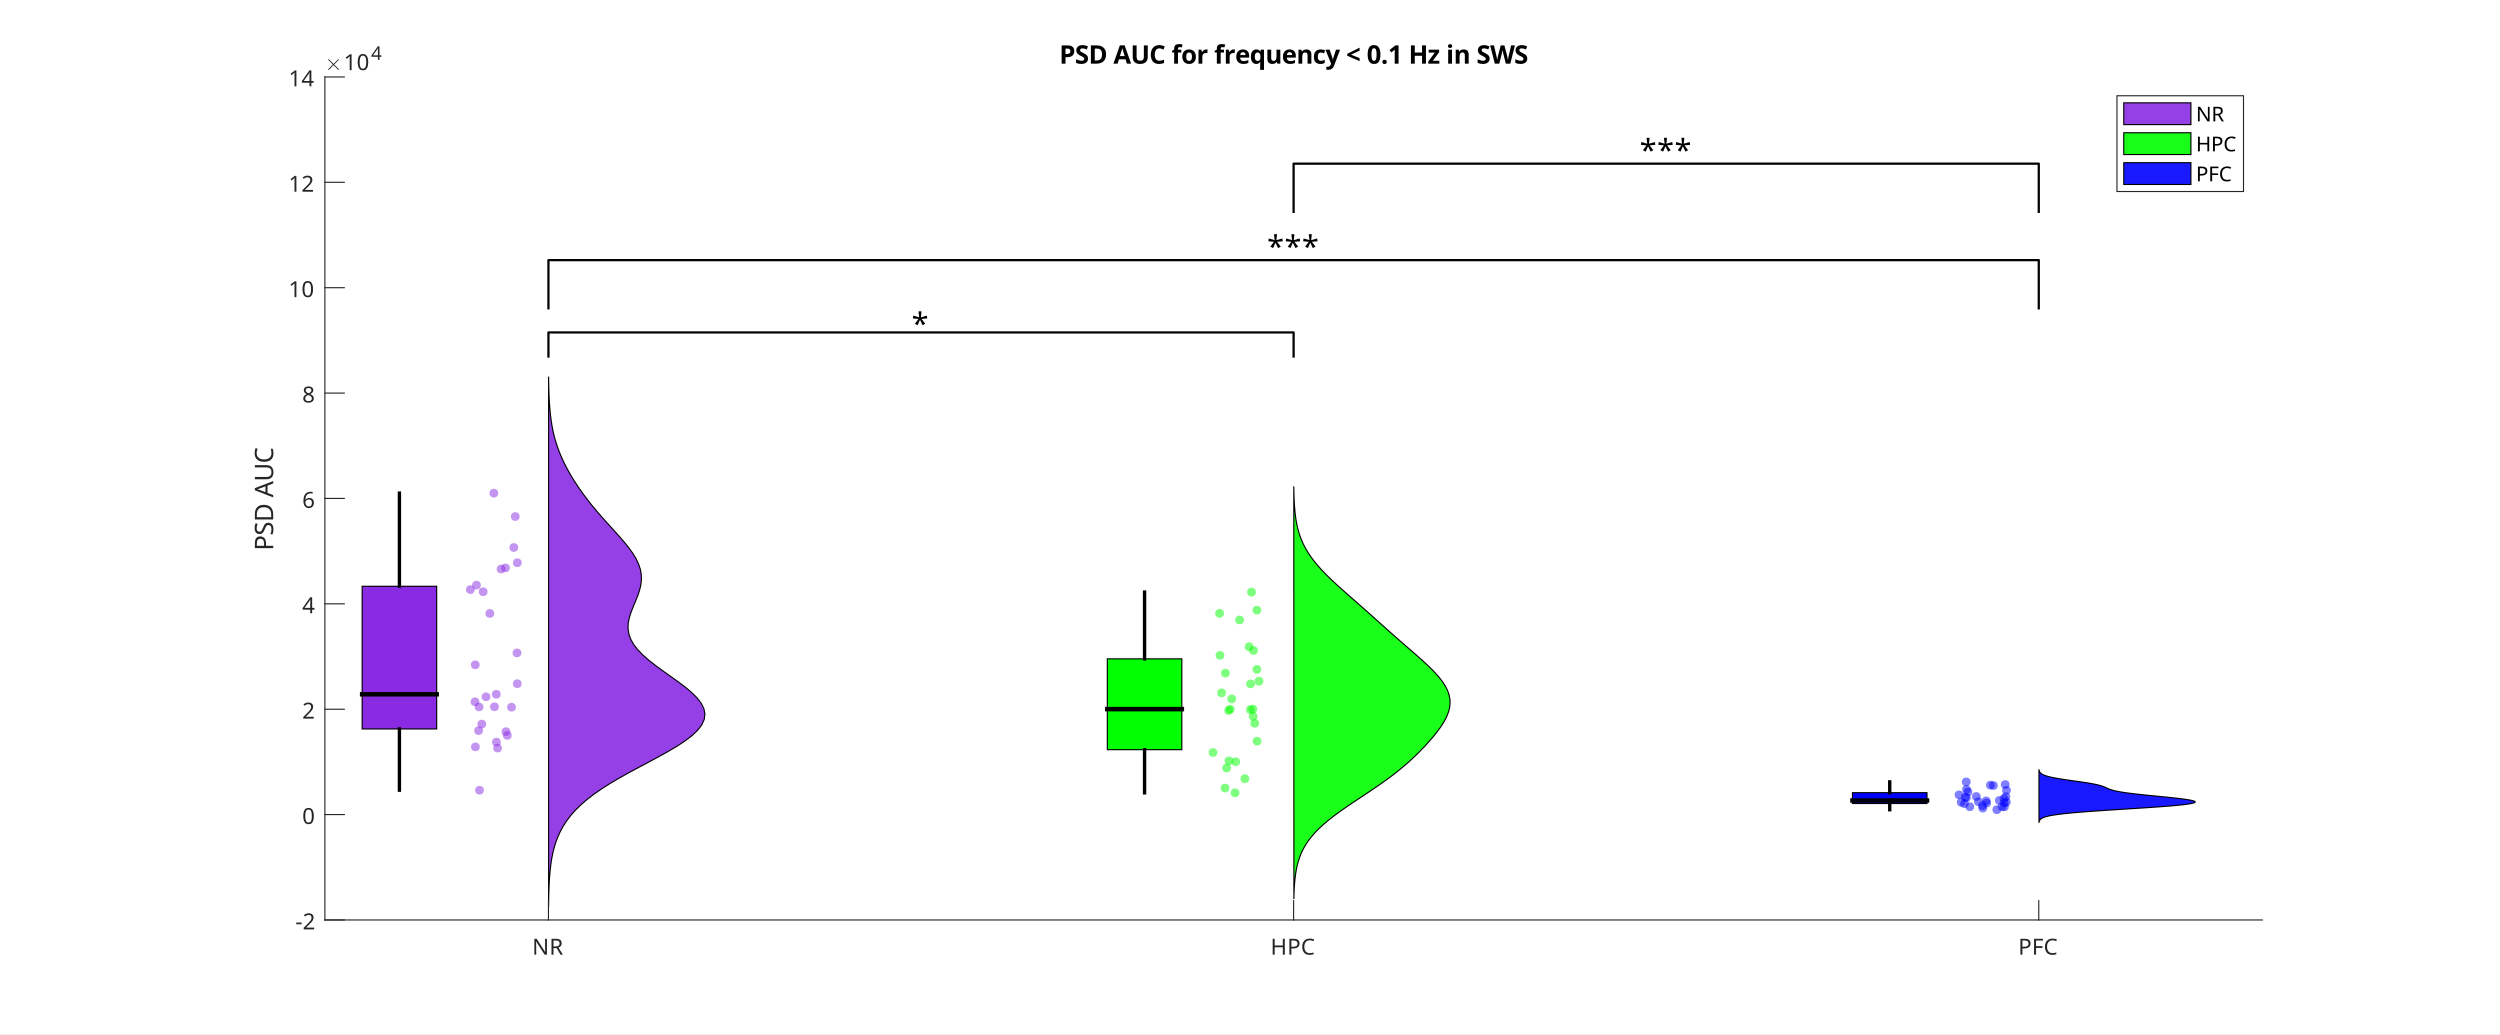<?xml version="1.0"?>
<!DOCTYPE svg PUBLIC '-//W3C//DTD SVG 1.0//EN'
          'http://www.w3.org/TR/2001/REC-SVG-20010904/DTD/svg10.dtd'>
<svg xmlns:xlink="http://www.w3.org/1999/xlink" style="fill-opacity:1; color-rendering:auto; color-interpolation:auto; text-rendering:auto; stroke:black; stroke-linecap:square; stroke-miterlimit:10; shape-rendering:auto; stroke-opacity:1; fill:black; stroke-dasharray:none; font-weight:normal; stroke-width:1; font-family:'Dialog'; font-style:normal; stroke-linejoin:miter; font-size:12px; stroke-dashoffset:0; image-rendering:auto;" width="1462" height="605" xmlns="http://www.w3.org/2000/svg"
><rect width="100%" height="100%" fill="#808080" stroke="none"/><!--Generated by the Batik Graphics2D SVG Generator--><defs id="genericDefs"
  /><g
  ><defs id="defs1"
    ><clipPath clipPathUnits="userSpaceOnUse" id="clipPath1"
      ><path d="M0 0 L1462 0 L1462 605 L0 605 L0 0 Z"
      /></clipPath
    ></defs
    ><g style="fill:white; stroke:white;"
    ><rect x="0" y="0" width="1462" style="clip-path:url(#clipPath1); stroke:none;" height="605"
    /></g
    ><g style="fill:white; text-rendering:optimizeSpeed; color-rendering:optimizeSpeed; image-rendering:optimizeSpeed; shape-rendering:crispEdges; stroke:white; color-interpolation:sRGB;"
    ><rect x="0" width="1462" height="605" y="0" style="stroke:none;"
      /><path style="stroke:none;" d="M190 538 L1323 538 L1323 45 L190 45 Z"
    /></g
    ><g transform="translate(756.501,42.25)" style="font-size:14.514px; text-rendering:geometricPrecision; image-rendering:optimizeQuality; color-rendering:optimizeQuality; font-family:'SansSerif'; color-interpolation:linearRGB; font-weight:bold;"
    ><path style="stroke:none;" d="M-132.234 -15.703 Q-130.156 -15.703 -129.203 -14.812 Q-128.25 -13.922 -128.25 -12.359 Q-128.25 -11.438 -128.641 -10.617 Q-129.031 -9.797 -129.938 -9.305 Q-130.844 -8.812 -132.406 -8.812 L-133.391 -8.812 L-133.391 -5 L-135.656 -5 L-135.656 -15.703 L-132.234 -15.703 ZM-132.344 -13.844 L-133.391 -13.844 L-133.391 -10.672 L-132.641 -10.672 Q-131.672 -10.672 -131.109 -11.055 Q-130.547 -11.438 -130.547 -12.297 Q-130.547 -13.844 -132.344 -13.844 ZM-120.215 -7.969 Q-120.215 -6.547 -121.246 -5.695 Q-122.278 -4.844 -124.168 -4.844 Q-125.856 -4.844 -127.2 -5.5 L-127.2 -7.609 Q-126.434 -7.281 -125.614 -7 Q-124.793 -6.719 -123.981 -6.719 Q-123.153 -6.719 -122.801 -7.047 Q-122.45 -7.375 -122.45 -7.859 Q-122.45 -8.266 -122.723 -8.555 Q-122.996 -8.844 -123.465 -9.086 Q-123.934 -9.328 -124.528 -9.625 Q-124.903 -9.797 -125.34 -10.047 Q-125.778 -10.297 -126.176 -10.664 Q-126.575 -11.031 -126.825 -11.555 Q-127.075 -12.078 -127.075 -12.812 Q-127.075 -14.25 -126.098 -15.055 Q-125.121 -15.859 -123.45 -15.859 Q-122.606 -15.859 -121.848 -15.664 Q-121.09 -15.469 -120.262 -15.109 L-120.996 -13.344 Q-121.731 -13.641 -122.317 -13.805 Q-122.903 -13.969 -123.528 -13.969 Q-124.168 -13.969 -124.512 -13.672 Q-124.856 -13.375 -124.856 -12.891 Q-124.856 -12.312 -124.348 -11.984 Q-123.84 -11.656 -122.825 -11.188 Q-122.012 -10.797 -121.434 -10.375 Q-120.856 -9.953 -120.535 -9.383 Q-120.215 -8.812 -120.215 -7.969 ZM-109.657 -10.453 Q-109.657 -7.75 -111.196 -6.375 Q-112.735 -5 -115.516 -5 L-118.548 -5 L-118.548 -15.703 L-115.188 -15.703 Q-113.501 -15.703 -112.266 -15.109 Q-111.032 -14.516 -110.344 -13.352 Q-109.657 -12.188 -109.657 -10.453 ZM-112.016 -10.406 Q-112.016 -12.188 -112.798 -13.016 Q-113.579 -13.844 -115.063 -13.844 L-116.282 -13.844 L-116.282 -6.875 L-115.298 -6.875 Q-112.016 -6.875 -112.016 -10.406 ZM-97.474 -5 L-98.255 -7.547 L-102.162 -7.547 L-102.943 -5 L-105.38 -5 L-101.599 -15.75 L-98.818 -15.75 L-95.037 -5 L-97.474 -5 ZM-99.568 -11.938 Q-99.646 -12.203 -99.771 -12.594 Q-99.896 -12.984 -100.013 -13.391 Q-100.13 -13.797 -100.208 -14.094 Q-100.287 -13.797 -100.412 -13.352 Q-100.537 -12.906 -100.646 -12.508 Q-100.755 -12.109 -100.818 -11.938 L-101.583 -9.453 L-98.802 -9.453 L-99.568 -11.938 ZM-85.305 -8.781 Q-85.305 -7.672 -85.79 -6.781 Q-86.274 -5.891 -87.258 -5.367 Q-88.243 -4.844 -89.743 -4.844 Q-91.868 -4.844 -92.977 -5.938 Q-94.086 -7.031 -94.086 -8.812 L-94.086 -15.703 L-91.821 -15.703 L-91.821 -9.156 Q-91.821 -7.828 -91.282 -7.289 Q-90.743 -6.75 -89.68 -6.75 Q-88.571 -6.75 -88.071 -7.336 Q-87.571 -7.922 -87.571 -9.172 L-87.571 -15.703 L-85.305 -15.703 L-85.305 -8.781 ZM-78.507 -13.969 Q-79.803 -13.969 -80.499 -12.992 Q-81.194 -12.016 -81.194 -10.328 Q-81.194 -8.609 -80.553 -7.672 Q-79.913 -6.734 -78.507 -6.734 Q-77.835 -6.734 -77.186 -6.891 Q-76.538 -7.047 -75.772 -7.312 L-75.772 -5.406 Q-76.475 -5.125 -77.163 -4.984 Q-77.85 -4.844 -78.71 -4.844 Q-80.366 -4.844 -81.436 -5.531 Q-82.507 -6.219 -83.014 -7.453 Q-83.522 -8.688 -83.522 -10.344 Q-83.522 -11.953 -82.936 -13.203 Q-82.35 -14.453 -81.233 -15.156 Q-80.116 -15.859 -78.507 -15.859 Q-77.71 -15.859 -76.905 -15.656 Q-76.1 -15.453 -75.366 -15.109 L-76.1 -13.266 Q-76.71 -13.547 -77.311 -13.758 Q-77.913 -13.969 -78.507 -13.969 ZM-65.678 -11.516 L-67.615 -11.516 L-67.615 -5 L-69.85 -5 L-69.85 -11.516 L-71.084 -11.516 L-71.084 -12.594 L-69.85 -13.188 L-69.85 -13.797 Q-69.85 -14.844 -69.498 -15.422 Q-69.146 -16 -68.49 -16.234 Q-67.834 -16.469 -66.959 -16.469 Q-66.303 -16.469 -65.764 -16.367 Q-65.225 -16.266 -64.896 -16.125 L-65.475 -14.5 Q-65.725 -14.562 -66.021 -14.633 Q-66.318 -14.703 -66.709 -14.703 Q-67.178 -14.703 -67.396 -14.422 Q-67.615 -14.141 -67.615 -13.703 L-67.615 -13.188 L-65.678 -13.188 L-65.678 -11.516 ZM-57.156 -9.109 Q-57.156 -7.062 -58.226 -5.953 Q-59.296 -4.844 -61.14 -4.844 Q-62.281 -4.844 -63.179 -5.344 Q-64.078 -5.844 -64.585 -6.797 Q-65.093 -7.75 -65.093 -9.109 Q-65.093 -11.156 -64.023 -12.25 Q-62.953 -13.344 -61.093 -13.344 Q-59.953 -13.344 -59.062 -12.844 Q-58.171 -12.344 -57.663 -11.406 Q-57.156 -10.469 -57.156 -9.109 ZM-62.812 -9.109 Q-62.812 -7.891 -62.413 -7.273 Q-62.015 -6.656 -61.109 -6.656 Q-60.234 -6.656 -59.835 -7.273 Q-59.437 -7.891 -59.437 -9.109 Q-59.437 -10.328 -59.835 -10.938 Q-60.234 -11.547 -61.124 -11.547 Q-62.015 -11.547 -62.413 -10.938 Q-62.812 -10.328 -62.812 -9.109 ZM-51.033 -13.344 Q-50.876 -13.344 -50.65 -13.328 Q-50.423 -13.312 -50.283 -13.281 L-50.455 -11.188 Q-50.564 -11.203 -50.767 -11.227 Q-50.97 -11.25 -51.111 -11.25 Q-51.689 -11.25 -52.212 -11.047 Q-52.736 -10.844 -53.056 -10.398 Q-53.376 -9.953 -53.376 -9.172 L-53.376 -5 L-55.611 -5 L-55.611 -13.188 L-53.923 -13.188 L-53.595 -11.812 L-53.486 -11.812 Q-53.126 -12.438 -52.493 -12.891 Q-51.861 -13.344 -51.033 -13.344 ZM-40.718 -11.516 L-42.656 -11.516 L-42.656 -5 L-44.89 -5 L-44.89 -11.516 L-46.125 -11.516 L-46.125 -12.594 L-44.89 -13.188 L-44.89 -13.797 Q-44.89 -14.844 -44.539 -15.422 Q-44.187 -16 -43.531 -16.234 Q-42.875 -16.469 -42 -16.469 Q-41.343 -16.469 -40.804 -16.367 Q-40.265 -16.266 -39.937 -16.125 L-40.515 -14.5 Q-40.765 -14.562 -41.062 -14.633 Q-41.359 -14.703 -41.75 -14.703 Q-42.218 -14.703 -42.437 -14.422 Q-42.656 -14.141 -42.656 -13.703 L-42.656 -13.188 L-40.718 -13.188 L-40.718 -11.516 ZM-35.056 -13.344 Q-34.9 -13.344 -34.673 -13.328 Q-34.447 -13.312 -34.306 -13.281 L-34.478 -11.188 Q-34.587 -11.203 -34.79 -11.227 Q-34.993 -11.25 -35.134 -11.25 Q-35.712 -11.25 -36.236 -11.047 Q-36.759 -10.844 -37.079 -10.398 Q-37.4 -9.953 -37.4 -9.172 L-37.4 -5 L-39.634 -5 L-39.634 -13.188 L-37.947 -13.188 L-37.618 -11.812 L-37.509 -11.812 Q-37.15 -12.438 -36.517 -12.891 Q-35.884 -13.344 -35.056 -13.344 ZM-29.671 -13.344 Q-27.983 -13.344 -26.991 -12.375 Q-25.999 -11.406 -25.999 -9.625 L-25.999 -8.547 L-31.28 -8.547 Q-31.249 -7.594 -30.718 -7.055 Q-30.187 -6.516 -29.233 -6.516 Q-28.437 -6.516 -27.796 -6.672 Q-27.155 -6.828 -26.468 -7.156 L-26.468 -5.438 Q-27.062 -5.141 -27.733 -4.992 Q-28.405 -4.844 -29.343 -4.844 Q-30.577 -4.844 -31.523 -5.305 Q-32.468 -5.766 -33.007 -6.695 Q-33.546 -7.625 -33.546 -9.031 Q-33.546 -10.469 -33.054 -11.422 Q-32.562 -12.375 -31.694 -12.859 Q-30.827 -13.344 -29.671 -13.344 ZM-29.655 -11.75 Q-30.296 -11.75 -30.726 -11.328 Q-31.155 -10.906 -31.233 -10.031 L-28.093 -10.031 Q-28.108 -10.781 -28.483 -11.266 Q-28.858 -11.75 -29.655 -11.75 ZM-19.548 -4.828 Q-19.548 -5.469 -19.454 -6.062 L-19.548 -6.062 Q-19.86 -5.562 -20.415 -5.203 Q-20.97 -4.844 -21.876 -4.844 Q-23.251 -4.844 -24.11 -5.922 Q-24.97 -7 -24.97 -9.078 Q-24.97 -11.188 -24.095 -12.266 Q-23.22 -13.344 -21.829 -13.344 Q-20.939 -13.344 -20.376 -13 Q-19.814 -12.656 -19.454 -12.141 L-19.407 -12.141 L-19.204 -13.188 L-17.314 -13.188 L-17.314 -1.406 L-19.548 -1.406 L-19.548 -4.828 ZM-21.079 -6.609 Q-20.157 -6.609 -19.79 -7.156 Q-19.423 -7.703 -19.407 -8.797 L-19.407 -9.062 Q-19.407 -10.266 -19.775 -10.898 Q-20.142 -11.531 -21.11 -11.531 Q-21.907 -11.531 -22.298 -10.891 Q-22.689 -10.25 -22.689 -9.047 Q-22.689 -6.609 -21.079 -6.609 ZM-7.769 -13.188 L-7.769 -5 L-9.488 -5 L-9.784 -6.047 L-9.894 -6.047 Q-10.284 -5.422 -10.972 -5.133 Q-11.659 -4.844 -12.425 -4.844 Q-13.738 -4.844 -14.534 -5.562 Q-15.331 -6.281 -15.331 -7.844 L-15.331 -13.188 L-13.097 -13.188 L-13.097 -8.406 Q-13.097 -7.531 -12.784 -7.086 Q-12.472 -6.641 -11.769 -6.641 Q-10.753 -6.641 -10.378 -7.336 Q-10.003 -8.031 -10.003 -9.328 L-10.003 -13.188 L-7.769 -13.188 ZM-2.376 -13.344 Q-0.688 -13.344 0.304 -12.375 Q1.296 -11.406 1.296 -9.625 L1.296 -8.547 L-3.985 -8.547 Q-3.954 -7.594 -3.422 -7.055 Q-2.891 -6.516 -1.938 -6.516 Q-1.141 -6.516 -0.5 -6.672 Q0.14 -6.828 0.828 -7.156 L0.828 -5.438 Q0.234 -5.141 -0.438 -4.992 Q-1.11 -4.844 -2.047 -4.844 Q-3.282 -4.844 -4.227 -5.305 Q-5.172 -5.766 -5.712 -6.695 Q-6.25 -7.625 -6.25 -9.031 Q-6.25 -10.469 -5.758 -11.422 Q-5.266 -12.375 -4.399 -12.859 Q-3.532 -13.344 -2.376 -13.344 ZM-2.36 -11.75 Q-3.001 -11.75 -3.43 -11.328 Q-3.86 -10.906 -3.938 -10.031 L-0.797 -10.031 Q-0.813 -10.781 -1.188 -11.266 Q-1.563 -11.75 -2.36 -11.75 ZM7.466 -13.344 Q8.794 -13.344 9.591 -12.633 Q10.388 -11.922 10.388 -10.344 L10.388 -5 L8.154 -5 L8.154 -9.781 Q8.154 -10.672 7.833 -11.117 Q7.513 -11.562 6.825 -11.562 Q5.81 -11.562 5.435 -10.859 Q5.06 -10.156 5.06 -8.859 L5.06 -5 L2.825 -5 L2.825 -13.188 L4.529 -13.188 L4.841 -12.141 L4.95 -12.141 Q5.341 -12.766 6.029 -13.055 Q6.716 -13.344 7.466 -13.344 ZM15.687 -4.844 Q13.859 -4.844 12.859 -5.859 Q11.859 -6.875 11.859 -9.047 Q11.859 -10.547 12.367 -11.492 Q12.875 -12.438 13.789 -12.891 Q14.703 -13.344 15.875 -13.344 Q16.719 -13.344 17.344 -13.18 Q17.969 -13.016 18.437 -12.781 L17.766 -11.062 Q17.25 -11.266 16.789 -11.406 Q16.328 -11.547 15.875 -11.547 Q14.141 -11.547 14.141 -9.062 Q14.141 -7.828 14.601 -7.25 Q15.062 -6.672 15.875 -6.672 Q16.594 -6.672 17.133 -6.859 Q17.672 -7.047 18.172 -7.375 L18.172 -5.469 Q17.672 -5.141 17.109 -4.992 Q16.547 -4.844 15.687 -4.844 ZM18.646 -13.188 L21.084 -13.188 L22.631 -8.578 Q22.756 -8.25 22.818 -7.898 Q22.881 -7.547 22.912 -7.156 L22.959 -7.156 Q22.99 -7.547 23.076 -7.898 Q23.162 -8.25 23.271 -8.578 L24.787 -13.188 L27.177 -13.188 L23.709 -3.953 Q23.256 -2.672 22.357 -2.039 Q21.459 -1.406 20.302 -1.406 Q19.927 -1.406 19.646 -1.438 Q19.365 -1.469 19.162 -1.516 L19.162 -3.297 Q19.318 -3.266 19.552 -3.234 Q19.787 -3.203 20.037 -3.203 Q20.74 -3.203 21.154 -3.633 Q21.568 -4.062 21.771 -4.656 L21.896 -5.062 L18.646 -13.188 ZM38.598 -6.484 L31.317 -9.688 L31.317 -10.75 L38.598 -14.375 L38.598 -12.625 L33.582 -10.297 L38.598 -8.234 L38.598 -6.484 ZM50.78 -10.359 Q50.78 -8.625 50.413 -7.398 Q50.046 -6.172 49.226 -5.508 Q48.405 -4.844 47.03 -4.844 Q45.093 -4.844 44.194 -6.312 Q43.296 -7.781 43.296 -10.359 Q43.296 -12.094 43.655 -13.328 Q44.015 -14.562 44.835 -15.219 Q45.655 -15.875 47.03 -15.875 Q48.937 -15.875 49.858 -14.422 Q50.78 -12.969 50.78 -10.359 ZM45.546 -10.359 Q45.546 -8.531 45.858 -7.609 Q46.171 -6.688 47.03 -6.688 Q47.858 -6.688 48.194 -7.602 Q48.53 -8.516 48.53 -10.359 Q48.53 -12.188 48.194 -13.117 Q47.858 -14.047 47.03 -14.047 Q46.171 -14.047 45.858 -13.117 Q45.546 -12.188 45.546 -10.359 ZM51.909 -6.047 Q51.909 -6.734 52.284 -7.016 Q52.659 -7.297 53.19 -7.297 Q53.721 -7.297 54.096 -7.016 Q54.471 -6.734 54.471 -6.047 Q54.471 -5.391 54.096 -5.102 Q53.721 -4.812 53.19 -4.812 Q52.659 -4.812 52.284 -5.102 Q51.909 -5.391 51.909 -6.047 ZM61.373 -5 L59.123 -5 L59.123 -11.188 Q59.123 -11.578 59.138 -12.211 Q59.154 -12.844 59.169 -13.328 Q59.107 -13.234 58.857 -13 Q58.607 -12.766 58.388 -12.594 L57.169 -11.594 L56.076 -12.969 L59.513 -15.703 L61.373 -15.703 L61.373 -5 ZM77.383 -5 L75.118 -5 L75.118 -9.625 L70.868 -9.625 L70.868 -5 L68.602 -5 L68.602 -15.703 L70.868 -15.703 L70.868 -11.516 L75.118 -11.516 L75.118 -15.703 L77.383 -15.703 L77.383 -5 ZM85.234 -5 L78.766 -5 L78.766 -6.312 L82.562 -11.484 L78.984 -11.484 L78.984 -13.188 L85.094 -13.188 L85.094 -11.734 L81.406 -6.703 L85.234 -6.703 L85.234 -5 ZM91.51 -16.406 Q92.01 -16.406 92.37 -16.172 Q92.729 -15.938 92.729 -15.312 Q92.729 -14.688 92.37 -14.445 Q92.01 -14.203 91.51 -14.203 Q90.995 -14.203 90.643 -14.445 Q90.292 -14.688 90.292 -15.312 Q90.292 -15.938 90.643 -16.172 Q90.995 -16.406 91.51 -16.406 ZM92.62 -13.188 L92.62 -5 L90.385 -5 L90.385 -13.188 L92.62 -13.188 ZM99.452 -13.344 Q100.78 -13.344 101.577 -12.633 Q102.374 -11.922 102.374 -10.344 L102.374 -5 L100.14 -5 L100.14 -9.781 Q100.14 -10.672 99.819 -11.117 Q99.499 -11.562 98.811 -11.562 Q97.796 -11.562 97.421 -10.859 Q97.046 -10.156 97.046 -8.859 L97.046 -5 L94.811 -5 L94.811 -13.188 L96.515 -13.188 L96.827 -12.141 L96.936 -12.141 Q97.327 -12.766 98.015 -13.055 Q98.702 -13.344 99.452 -13.344 ZM114.618 -7.969 Q114.618 -6.547 113.587 -5.695 Q112.556 -4.844 110.665 -4.844 Q108.978 -4.844 107.634 -5.5 L107.634 -7.609 Q108.399 -7.281 109.22 -7 Q110.04 -6.719 110.853 -6.719 Q111.681 -6.719 112.032 -7.047 Q112.384 -7.375 112.384 -7.859 Q112.384 -8.266 112.11 -8.555 Q111.837 -8.844 111.368 -9.086 Q110.899 -9.328 110.306 -9.625 Q109.931 -9.797 109.493 -10.047 Q109.056 -10.297 108.657 -10.664 Q108.259 -11.031 108.009 -11.555 Q107.759 -12.078 107.759 -12.812 Q107.759 -14.25 108.735 -15.055 Q109.712 -15.859 111.384 -15.859 Q112.228 -15.859 112.985 -15.664 Q113.743 -15.469 114.571 -15.109 L113.837 -13.344 Q113.103 -13.641 112.517 -13.805 Q111.931 -13.969 111.306 -13.969 Q110.665 -13.969 110.321 -13.672 Q109.978 -13.375 109.978 -12.891 Q109.978 -12.312 110.485 -11.984 Q110.993 -11.656 112.009 -11.188 Q112.821 -10.797 113.399 -10.375 Q113.978 -9.953 114.298 -9.383 Q114.618 -8.812 114.618 -7.969 ZM129.442 -15.703 L126.723 -5 L124.129 -5 L122.676 -10.625 Q122.629 -10.797 122.567 -11.125 Q122.504 -11.453 122.418 -11.844 Q122.332 -12.234 122.278 -12.586 Q122.223 -12.938 122.192 -13.125 Q122.176 -12.938 122.106 -12.586 Q122.036 -12.234 121.957 -11.852 Q121.879 -11.469 121.809 -11.133 Q121.739 -10.797 121.692 -10.609 L120.254 -5 L117.676 -5 L114.942 -15.703 L117.176 -15.703 L118.536 -9.859 Q118.629 -9.516 118.739 -8.992 Q118.848 -8.469 118.934 -7.945 Q119.02 -7.422 119.067 -7.062 Q119.114 -7.438 119.2 -7.953 Q119.286 -8.469 119.387 -8.953 Q119.489 -9.438 119.567 -9.703 L121.129 -15.703 L123.27 -15.703 L124.832 -9.703 Q124.895 -9.453 124.997 -8.961 Q125.098 -8.469 125.184 -7.945 Q125.27 -7.422 125.317 -7.062 Q125.364 -7.438 125.457 -7.953 Q125.551 -8.469 125.661 -8.992 Q125.77 -9.516 125.848 -9.859 L127.207 -15.703 L129.442 -15.703 ZM136.646 -7.969 Q136.646 -6.547 135.615 -5.695 Q134.583 -4.844 132.693 -4.844 Q131.005 -4.844 129.662 -5.5 L129.662 -7.609 Q130.427 -7.281 131.248 -7 Q132.068 -6.719 132.88 -6.719 Q133.708 -6.719 134.06 -7.047 Q134.412 -7.375 134.412 -7.859 Q134.412 -8.266 134.138 -8.555 Q133.865 -8.844 133.396 -9.086 Q132.927 -9.328 132.333 -9.625 Q131.958 -9.797 131.521 -10.047 Q131.083 -10.297 130.685 -10.664 Q130.287 -11.031 130.037 -11.555 Q129.787 -12.078 129.787 -12.812 Q129.787 -14.25 130.763 -15.055 Q131.74 -15.859 133.412 -15.859 Q134.255 -15.859 135.013 -15.664 Q135.771 -15.469 136.599 -15.109 L135.865 -13.344 Q135.13 -13.641 134.544 -13.805 Q133.958 -13.969 133.333 -13.969 Q132.693 -13.969 132.349 -13.672 Q132.005 -13.375 132.005 -12.891 Q132.005 -12.312 132.513 -11.984 Q133.021 -11.656 134.037 -11.188 Q134.849 -10.797 135.427 -10.375 Q136.005 -9.953 136.326 -9.383 Q136.646 -8.812 136.646 -7.969 Z"
    /></g
    ><g style="fill-opacity:0.902; fill:rgb(138,43,227); text-rendering:optimizeSpeed; image-rendering:optimizeSpeed; color-rendering:optimizeSpeed; shape-rendering:crispEdges; stroke:rgb(138,43,227); color-interpolation:sRGB; stroke-opacity:0.902;"
    ><path style="stroke:none;" d="M322.177 505.202 L322.664 502.07 L323.282 498.939 L324.056 495.807 L325.012 492.676 L326.182 489.545 L327.599 486.413 L329.296 483.282 L331.311 480.151 L333.678 477.019 L336.433 473.888 L339.603 470.756 L343.212 467.625 L347.269 464.493 L351.769 461.362 L356.689 458.231 L361.982 455.099 L367.579 451.968 L373.382 448.837 L379.274 445.705 L385.115 442.574 L390.753 439.442 L396.025 436.311 L400.773 433.18 L404.846 430.048 L408.115 426.917 L410.477 423.786 L411.863 420.654 L412.242 417.523 L411.626 414.391 L410.066 411.26 L407.651 408.129 L404.505 404.997 L400.777 401.866 L396.638 398.734 L392.267 395.603 L387.848 392.472 L383.557 389.34 L379.555 386.209 L375.981 383.077 L372.948 379.946 L370.535 376.815 L368.786 373.683 L367.709 370.552 L367.274 367.421 L367.418 364.289 L368.047 361.158 L369.043 358.026 L370.272 354.895 L371.59 351.764 L372.856 348.632 L373.936 345.501 L374.716 342.37 L375.104 339.238 L375.038 336.107 L374.487 332.975 L373.452 329.844 L371.958 326.713 L370.058 323.581 L367.816 320.45 L365.311 317.318 L362.62 314.187 L359.819 311.056 L356.975 307.924 L354.142 304.793 L351.364 301.661 L348.67 298.53 L346.079 295.399 L343.602 292.267 L341.244 289.136 L339.008 286.005 L336.895 282.873 L334.908 279.742 L333.05 276.611 L331.327 273.479 L329.743 270.348 L328.303 267.216 L327.012 264.085 L325.87 260.954 L324.877 257.822 L324.025 254.691 L323.309 251.559 L322.716 248.428 L322.236 245.297 L321.853 242.165 L321.553 239.034 L321.323 235.903 L321.15 232.771 L321.023 229.64 L320.93 226.508 L320.865 223.377 L320.819 220.245 L320.813 530.253 L320.856 527.121 L320.916 523.99 L321.003 520.859 L321.123 517.727 L321.286 514.596 L321.507 511.464 L321.798 508.333 Z"
    /></g
    ><g style="text-rendering:geometricPrecision; stroke-width:0.66; color-interpolation:linearRGB; color-rendering:optimizeQuality; image-rendering:optimizeQuality;"
    ><path d="M320.813 530.253 L320.856 527.121 L320.916 523.99 L321.003 520.859 L321.123 517.727 L321.286 514.596 L321.507 511.464 L321.798 508.333 L322.177 505.202 L322.664 502.07 L323.282 498.939 L324.056 495.807 L325.012 492.676 L326.182 489.545 L327.599 486.413 L329.296 483.282 L331.311 480.151 L333.678 477.019 L336.433 473.888 L339.603 470.756 L343.212 467.625 L347.269 464.493 L351.769 461.362 L356.689 458.231 L361.982 455.099 L367.579 451.968 L373.382 448.837 L379.274 445.705 L385.115 442.574 L390.753 439.442 L396.025 436.311 L400.773 433.18 L404.846 430.048 L408.115 426.917 L410.477 423.786 L411.863 420.654 L412.242 417.523 L411.626 414.391 L410.066 411.26 L407.651 408.129 L404.505 404.997 L400.777 401.866 L396.638 398.734 L392.267 395.603 L387.848 392.472 L383.557 389.34 L379.555 386.209 L375.981 383.077 L372.948 379.946 L370.535 376.815 L368.786 373.683 L367.709 370.552 L367.274 367.421 L367.418 364.289 L368.047 361.158 L369.043 358.026 L370.272 354.895 L371.59 351.764 L372.856 348.632 L373.936 345.501 L374.716 342.37 L375.104 339.238 L375.038 336.107 L374.487 332.975 L373.452 329.844 L371.958 326.713 L370.058 323.581 L367.816 320.45 L365.311 317.318 L362.62 314.187 L359.819 311.056 L356.975 307.924 L354.142 304.793 L351.364 301.661 L348.67 298.53 L346.079 295.399 L343.602 292.267 L341.244 289.136 L339.008 286.005 L336.895 282.873 L334.908 279.742 L333.05 276.611 L331.327 273.479 L329.743 270.348 L328.303 267.216 L327.012 264.085 L325.87 260.954 L324.877 257.822 L324.025 254.691 L323.309 251.559 L322.716 248.428 L322.236 245.297 L321.853 242.165 L321.553 239.034 L321.323 235.903 L321.15 232.771 L321.023 229.64 L320.93 226.508 L320.865 223.377 L320.819 220.245 L320.813 530.253" style="fill:none; fill-rule:evenodd;"
    /></g
    ><g style="fill:rgb(138,43,227); text-rendering:optimizeSpeed; color-rendering:optimizeSpeed; image-rendering:optimizeSpeed; shape-rendering:crispEdges; stroke:rgb(138,43,227); color-interpolation:sRGB;"
    ><path style="stroke:none;" d="M211.788 342.845 L211.788 426.3 L255.365 426.3 L255.365 342.845 Z"
    /></g
    ><g style="text-rendering:geometricPrecision; stroke-width:0.66; color-interpolation:linearRGB; color-rendering:optimizeQuality; image-rendering:optimizeQuality;"
    ><path d="M211.788 342.845 L211.788 426.3 L211.788 342.845 L255.365 342.845 L255.365 342.845 L255.365 426.3 L255.365 426.3 L211.788 426.3 L211.788 342.845" style="fill:none; fill-rule:evenodd;"
      /><line x1="211.788" x2="255.365" y1="406.023" style="stroke-linecap:butt; fill:none; stroke-linejoin:round; stroke-width:2.639;" y2="406.023"
      /><line x1="233.577" x2="233.577" y1="462.101" style="stroke-linecap:butt; fill:none; stroke-linejoin:round; stroke-width:1.979;" y2="426.3"
      /><line x1="233.577" x2="233.577" y1="288.397" style="stroke-linecap:butt; fill:none; stroke-linejoin:round; stroke-width:1.979;" y2="342.845"
    /></g
    ><g transform="translate(300.473,320.174)" style="fill-opacity:0.502; fill:rgb(138,43,227); text-rendering:geometricPrecision; color-rendering:optimizeQuality; image-rendering:optimizeQuality; stroke:rgb(138,43,227); color-interpolation:linearRGB; stroke-opacity:0.502;"
    ><circle r="2.555" style="stroke:none;" cx="0" cy="0"
      /><circle r="2.555" style="stroke:none;" cx="0" transform="translate(-21.821,22.017)" cy="0"
      /><circle r="2.555" style="stroke:none;" cx="0" transform="translate(-4.851,11.923)" cy="0"
      /><circle r="2.555" style="stroke:none;" cx="0" transform="translate(-7.441,12.599)" cy="0"
      /><circle r="2.555" style="stroke:none;" cx="0" transform="translate(2.059,8.918)" cy="0"
      /><circle r="2.555" style="stroke:none;" cx="0" transform="translate(0.864,-18.1)" cy="0"
      /><circle r="2.555" style="stroke:none;" cx="0" transform="translate(-11.666,-31.777)" cy="0"
      /><circle r="2.555" style="stroke:none;" cx="0" transform="translate(-10.258,85.849)" cy="0"
      /><circle r="2.555" style="stroke:none;" cx="0" transform="translate(-17.894,25.877)" cy="0"
      /><circle r="2.555" style="stroke:none;" cx="0" transform="translate(-25.407,24.632)" cy="0"
      /><circle r="2.555" style="stroke:none;" cx="0" transform="translate(-14.017,38.584)" cy="0"
      /><circle r="2.555" style="stroke:none;" cx="0" transform="translate(-22.537,68.611)" cy="0"
      /><circle r="2.555" style="stroke:none;" cx="0" transform="translate(-18.711,103.272)" cy="0"
      /><circle r="2.555" style="stroke:none;" cx="0" transform="translate(-20.06,141.927)" cy="0"
      /><circle r="2.555" style="stroke:none;" cx="0" transform="translate(-20.318,93.228)" cy="0"
      /><circle r="2.555" style="stroke:none;" cx="0" transform="translate(2.019,79.649)" cy="0"
      /><circle r="2.555" style="stroke:none;" cx="0" transform="translate(1.853,61.63)" cy="0"
      /><circle r="2.555" style="stroke:none;" cx="0" transform="translate(-16.232,87.324)" cy="0"
      /><circle r="2.555" style="stroke:none;" cx="0" transform="translate(-4.589,107.71)" cy="0"
      /><circle r="2.555" style="stroke:none;" cx="0" transform="translate(-11.332,93.154)" cy="0"
      /><circle r="2.555" style="stroke:none;" cx="0" transform="translate(-9.504,117.306)" cy="0"
      /><circle r="2.555" style="stroke:none;" cx="0" transform="translate(-22.454,116.592)" cy="0"
      /><circle r="2.555" style="stroke:none;" cx="0" transform="translate(-1.337,93.38)" cy="0"
      /><circle r="2.555" style="stroke:none;" cx="0" transform="translate(-22.706,90.237)" cy="0"
      /><circle r="2.555" style="stroke:none;" cx="0" transform="translate(-20.581,107.076)" cy="0"
      /><circle r="2.555" style="stroke:none;" cx="0" transform="translate(-10.186,113.814)" cy="0"
      /><circle r="2.555" style="stroke:none;" cx="0" transform="translate(-3.785,109.879)" cy="0"
    /></g
    ><g style="fill-opacity:0.902; fill:rgb(0,255,0); text-rendering:optimizeSpeed; image-rendering:optimizeSpeed; color-rendering:optimizeSpeed; shape-rendering:crispEdges; stroke:rgb(0,255,0); color-interpolation:sRGB; stroke-opacity:0.902;"
    ><path style="stroke:none;" d="M757.897 303.902 L757.555 301.467 L757.287 299.032 L757.08 296.597 L756.922 294.162 L756.803 291.726 L756.715 289.291 L756.651 286.856 L756.604 284.421 L756.66 525.497 L756.731 523.062 L756.83 520.626 L756.965 518.191 L757.146 515.756 L757.388 513.321 L757.704 510.886 L758.112 508.451 L758.631 506.016 L759.284 503.581 L760.091 501.146 L761.077 498.71 L762.264 496.275 L763.672 493.84 L765.32 491.405 L767.221 488.97 L769.384 486.535 L771.809 484.1 L774.491 481.665 L777.414 479.23 L780.557 476.795 L783.888 474.359 L787.371 471.924 L790.964 469.489 L794.62 467.054 L798.295 464.619 L801.944 462.184 L805.527 459.749 L809.01 457.314 L812.368 454.878 L815.582 452.443 L818.644 450.008 L821.555 447.573 L824.319 445.138 L826.948 442.703 L829.453 440.268 L831.846 437.833 L834.133 435.398 L836.316 432.963 L838.388 430.527 L840.336 428.092 L842.136 425.657 L843.76 423.222 L845.172 420.787 L846.338 418.352 L847.221 415.917 L847.787 413.482 L848.011 411.047 L847.876 408.611 L847.372 406.176 L846.502 403.741 L845.28 401.306 L843.729 398.871 L841.88 396.436 L839.771 394.001 L837.445 391.566 L834.945 389.131 L832.315 386.696 L829.594 384.26 L826.819 381.825 L824.018 379.39 L821.213 376.955 L818.421 374.52 L815.649 372.085 L812.899 369.65 L810.167 367.215 L807.447 364.78 L804.73 362.344 L802.008 359.909 L799.273 357.474 L796.523 355.039 L793.759 352.604 L790.985 350.169 L788.215 347.734 L785.462 345.299 L782.749 342.864 L780.096 340.429 L777.528 337.993 L775.07 335.558 L772.743 333.123 L770.568 330.688 L768.56 328.253 L766.73 325.818 L765.085 323.383 L763.625 320.948 L762.347 318.513 L761.244 316.077 L760.304 313.642 L759.515 311.207 L758.861 308.772 L758.327 306.337 Z"
    /></g
    ><g style="text-rendering:geometricPrecision; stroke-width:0.66; color-interpolation:linearRGB; color-rendering:optimizeQuality; image-rendering:optimizeQuality;"
    ><path d="M756.66 525.497 L756.731 523.062 L756.83 520.626 L756.965 518.191 L757.146 515.756 L757.388 513.321 L757.704 510.886 L758.112 508.451 L758.631 506.016 L759.284 503.581 L760.091 501.146 L761.077 498.71 L762.264 496.275 L763.672 493.84 L765.32 491.405 L767.221 488.97 L769.384 486.535 L771.809 484.1 L774.491 481.665 L777.414 479.23 L780.557 476.795 L783.888 474.359 L787.371 471.924 L790.964 469.489 L794.62 467.054 L798.295 464.619 L801.944 462.184 L805.527 459.749 L809.01 457.314 L812.368 454.878 L815.582 452.443 L818.644 450.008 L821.555 447.573 L824.319 445.138 L826.948 442.703 L829.453 440.268 L831.846 437.833 L834.133 435.398 L836.316 432.963 L838.388 430.527 L840.336 428.092 L842.136 425.657 L843.76 423.222 L845.172 420.787 L846.338 418.352 L847.221 415.917 L847.787 413.482 L848.011 411.047 L847.876 408.611 L847.372 406.176 L846.502 403.741 L845.28 401.306 L843.729 398.871 L841.88 396.436 L839.771 394.001 L837.445 391.566 L834.945 389.131 L832.315 386.696 L829.594 384.26 L826.819 381.825 L824.018 379.39 L821.213 376.955 L818.421 374.52 L815.649 372.085 L812.899 369.65 L810.167 367.215 L807.447 364.78 L804.73 362.344 L802.008 359.909 L799.273 357.474 L796.523 355.039 L793.759 352.604 L790.985 350.169 L788.215 347.734 L785.462 345.299 L782.749 342.864 L780.096 340.429 L777.528 337.993 L775.07 335.558 L772.743 333.123 L770.568 330.688 L768.56 328.253 L766.73 325.818 L765.085 323.383 L763.625 320.948 L762.347 318.513 L761.244 316.077 L760.304 313.642 L759.515 311.207 L758.861 308.772 L758.327 306.337 L757.897 303.902 L757.555 301.467 L757.287 299.032 L757.08 296.597 L756.922 294.162 L756.803 291.726 L756.715 289.291 L756.651 286.856 L756.604 284.421 L756.66 525.497" style="fill:none; fill-rule:evenodd;"
    /></g
    ><g style="fill:lime; text-rendering:optimizeSpeed; color-rendering:optimizeSpeed; image-rendering:optimizeSpeed; shape-rendering:crispEdges; stroke:lime; color-interpolation:sRGB;"
    ><path style="stroke:none;" d="M647.558 385.289 L647.558 438.413 L691.135 438.413 L691.135 385.289 Z"
    /></g
    ><g style="text-rendering:geometricPrecision; stroke-width:0.66; color-interpolation:linearRGB; color-rendering:optimizeQuality; image-rendering:optimizeQuality;"
    ><path d="M647.558 385.289 L647.558 438.413 L647.558 385.289 L691.135 385.289 L691.135 385.289 L691.135 438.413 L691.135 438.413 L647.558 438.413 L647.558 385.289" style="fill:none; fill-rule:evenodd;"
      /><line x1="647.558" x2="691.135" y1="414.688" style="stroke-linecap:butt; fill:none; stroke-linejoin:round; stroke-width:2.639;" y2="414.688"
      /><line x1="669.346" x2="669.346" y1="463.648" style="stroke-linecap:butt; fill:none; stroke-linejoin:round; stroke-width:1.979;" y2="438.413"
      /><line x1="669.346" x2="669.346" y1="346.269" style="stroke-linecap:butt; fill:none; stroke-linejoin:round; stroke-width:1.979;" y2="385.289"
    /></g
    ><g transform="translate(732.688,414.688)" style="fill-opacity:0.502; fill:rgb(0,255,0); text-rendering:geometricPrecision; color-rendering:optimizeQuality; image-rendering:optimizeQuality; stroke:rgb(0,255,0); color-interpolation:linearRGB; stroke-opacity:0.502;"
    ><circle r="2.555" style="stroke:none;" cx="0" cy="0"
      /><circle r="2.555" style="stroke:none;" cx="0" transform="translate(-14,30.287)" cy="0"
      /><circle r="2.555" style="stroke:none;" cx="0" transform="translate(-15.352,34.447)" cy="0"
      /><circle r="2.555" style="stroke:none;" cx="0" transform="translate(-16.308,46.184)" cy="0"
      /><circle r="2.555" style="stroke:none;" cx="0" transform="translate(0.132,4.224)" cy="0"
      /><circle r="2.555" style="stroke:none;" cx="0" transform="translate(1.065,8.301)" cy="0"
      /><circle r="2.555" style="stroke:none;" cx="0" transform="translate(-18.316,-9.508)" cy="0"
      /><circle r="2.555" style="stroke:none;" cx="0" transform="translate(-10.44,48.961)" cy="0"
      /><circle r="2.555" style="stroke:none;" cx="0" transform="translate(-4.684,40.697)" cy="0"
      /><circle r="2.555" style="stroke:none;" cx="0" transform="translate(-14.152,0.814)" cy="0"
      /><circle r="2.555" style="stroke:none;" cx="0" transform="translate(-10.024,30.776)" cy="0"
      /><circle r="2.555" style="stroke:none;" cx="0" transform="translate(-23.302,25.379)" cy="0"
      /><circle r="2.555" style="stroke:none;" cx="0" transform="translate(2.447,18.766)" cy="0"
      /><circle r="2.555" style="stroke:none;" cx="0" transform="translate(-12.369,-5.968)" cy="0"
      /><circle r="2.555" style="stroke:none;" cx="0" transform="translate(-2.225,-36.479)" cy="0"
      /><circle r="2.555" style="stroke:none;" cx="0" transform="translate(-16.061,-21.049)" cy="0"
      /><circle r="2.555" style="stroke:none;" cx="0" transform="translate(-13.238,0.031)" cy="0"
      /><circle r="2.555" style="stroke:none;" cx="0" transform="translate(-1.361,-14.767)" cy="0"
      /><circle r="2.555" style="stroke:none;" cx="0" transform="translate(2.336,-23.241)" cy="0"
      /><circle r="2.555" style="stroke:none;" cx="0" transform="translate(-0.801,-68.418)" cy="0"
      /><circle r="2.555" style="stroke:none;" cx="0" transform="translate(-19.244,-31.451)" cy="0"
      /><circle r="2.555" style="stroke:none;" cx="0" transform="translate(3.583,-16.307)" cy="0"
      /><circle r="2.555" style="stroke:none;" cx="0" transform="translate(-7.784,-52.154)" cy="0"
      /><circle r="2.555" style="stroke:none;" cx="0" transform="translate(-19.477,-56.006)" cy="0"
      /><circle r="2.555" style="stroke:none;" cx="0" transform="translate(0.335,-34.285)" cy="0"
      /><circle r="2.555" style="stroke:none;" cx="0" transform="translate(-1.455,0.347)" cy="0"
      /><circle r="2.555" style="stroke:none;" cx="0" transform="translate(2.35,-57.864)" cy="0"
    /></g
    ><g style="fill-opacity:0.902; fill:rgb(0,0,255); text-rendering:optimizeSpeed; image-rendering:optimizeSpeed; color-rendering:optimizeSpeed; shape-rendering:crispEdges; stroke:rgb(0,0,255); color-interpolation:sRGB; stroke-opacity:0.902;"
    ><path style="stroke:none;" d="M1193.723 452.388 L1193.354 452.075 L1193.068 451.761 L1192.849 451.448 L1192.684 451.135 L1192.561 450.822 L1192.472 450.508 L1192.408 450.195 L1192.363 449.882 L1192.391 480.897 L1192.452 480.584 L1192.539 480.271 L1192.661 479.957 L1192.832 479.644 L1193.065 479.331 L1193.378 479.017 L1193.793 478.704 L1194.335 478.391 L1195.032 478.077 L1195.914 477.764 L1197.012 477.451 L1198.361 477.138 L1199.991 476.824 L1201.931 476.511 L1204.206 476.198 L1206.834 475.885 L1209.823 475.571 L1213.175 475.258 L1216.876 474.945 L1220.902 474.631 L1225.22 474.318 L1229.783 474.005 L1234.534 473.692 L1239.408 473.378 L1244.337 473.065 L1249.245 472.752 L1254.058 472.438 L1258.702 472.125 L1263.107 471.812 L1267.208 471.498 L1270.945 471.185 L1274.268 470.872 L1277.134 470.559 L1279.51 470.245 L1281.372 469.932 L1282.706 469.619 L1283.507 469.305 L1283.781 468.992 L1283.54 468.679 L1282.808 468.366 L1281.613 468.052 L1279.994 467.739 L1277.993 467.426 L1275.658 467.113 L1273.041 466.799 L1270.199 466.486 L1267.189 466.173 L1264.07 465.859 L1260.901 465.546 L1257.742 465.233 L1254.645 464.92 L1251.662 464.606 L1248.838 464.293 L1246.209 463.98 L1243.804 463.666 L1241.641 463.353 L1239.73 463.04 L1238.068 462.726 L1236.645 462.413 L1235.438 462.1 L1234.418 461.787 L1233.55 461.473 L1232.79 461.16 L1232.093 460.847 L1231.411 460.533 L1230.698 460.22 L1229.908 459.907 L1229.002 459.594 L1227.949 459.28 L1226.725 458.967 L1225.316 458.654 L1223.721 458.341 L1221.948 458.027 L1220.017 457.714 L1217.957 457.401 L1215.803 457.087 L1213.596 456.774 L1211.378 456.461 L1209.192 456.147 L1207.077 455.834 L1205.068 455.521 L1203.194 455.208 L1201.477 454.894 L1199.93 454.581 L1198.56 454.268 L1197.367 453.954 L1196.345 453.641 L1195.485 453.328 L1194.771 453.015 L1194.19 452.701 Z"
    /></g
    ><g style="text-rendering:geometricPrecision; stroke-width:0.66; color-interpolation:linearRGB; color-rendering:optimizeQuality; image-rendering:optimizeQuality;"
    ><path d="M1192.391 480.897 L1192.452 480.584 L1192.539 480.271 L1192.661 479.957 L1192.832 479.644 L1193.065 479.331 L1193.378 479.017 L1193.793 478.704 L1194.335 478.391 L1195.032 478.077 L1195.914 477.764 L1197.012 477.451 L1198.361 477.138 L1199.991 476.824 L1201.931 476.511 L1204.206 476.198 L1206.834 475.885 L1209.823 475.571 L1213.175 475.258 L1216.876 474.945 L1220.902 474.631 L1225.22 474.318 L1229.783 474.005 L1234.534 473.692 L1239.408 473.378 L1244.337 473.065 L1249.245 472.752 L1254.058 472.438 L1258.702 472.125 L1263.107 471.812 L1267.208 471.498 L1270.945 471.185 L1274.268 470.872 L1277.134 470.559 L1279.51 470.245 L1281.372 469.932 L1282.706 469.619 L1283.507 469.305 L1283.781 468.992 L1283.54 468.679 L1282.808 468.366 L1281.613 468.052 L1279.994 467.739 L1277.993 467.426 L1275.658 467.113 L1273.041 466.799 L1270.199 466.486 L1267.189 466.173 L1264.07 465.859 L1260.901 465.546 L1257.742 465.233 L1254.645 464.92 L1251.662 464.606 L1248.838 464.293 L1246.209 463.98 L1243.804 463.666 L1241.641 463.353 L1239.73 463.04 L1238.068 462.726 L1236.645 462.413 L1235.438 462.1 L1234.418 461.787 L1233.55 461.473 L1232.79 461.16 L1232.093 460.847 L1231.411 460.533 L1230.698 460.22 L1229.908 459.907 L1229.002 459.594 L1227.949 459.28 L1226.725 458.967 L1225.316 458.654 L1223.721 458.341 L1221.948 458.027 L1220.017 457.714 L1217.957 457.401 L1215.803 457.087 L1213.596 456.774 L1211.378 456.461 L1209.192 456.147 L1207.077 455.834 L1205.068 455.521 L1203.194 455.208 L1201.477 454.894 L1199.93 454.581 L1198.56 454.268 L1197.367 453.954 L1196.345 453.641 L1195.485 453.328 L1194.771 453.015 L1194.19 452.701 L1193.723 452.388 L1193.354 452.075 L1193.068 451.761 L1192.849 451.448 L1192.684 451.135 L1192.561 450.822 L1192.472 450.508 L1192.408 450.195 L1192.363 449.882 L1192.391 480.897" style="fill:none; fill-rule:evenodd;"
    /></g
    ><g style="fill:blue; text-rendering:optimizeSpeed; color-rendering:optimizeSpeed; image-rendering:optimizeSpeed; shape-rendering:crispEdges; stroke:blue; color-interpolation:sRGB;"
    ><path style="stroke:none;" d="M1083.327 463.546 L1083.327 469.895 L1126.904 469.895 L1126.904 463.546 Z"
    /></g
    ><g style="text-rendering:geometricPrecision; stroke-width:0.66; color-interpolation:linearRGB; color-rendering:optimizeQuality; image-rendering:optimizeQuality;"
    ><path d="M1083.327 463.546 L1083.327 469.895 L1083.327 463.546 L1126.904 463.546 L1126.904 463.546 L1126.904 469.895 L1126.904 469.895 L1083.327 469.895 L1083.327 463.546" style="fill:none; fill-rule:evenodd;"
      /><line x1="1083.327" x2="1126.904" y1="468.135" style="stroke-linecap:butt; fill:none; stroke-linejoin:round; stroke-width:2.639;" y2="468.135"
      /><line x1="1105.115" x2="1105.115" y1="473.522" style="stroke-linecap:butt; fill:none; stroke-linejoin:round; stroke-width:1.979;" y2="469.895"
      /><line x1="1105.115" x2="1105.115" y1="457.257" style="stroke-linecap:butt; fill:none; stroke-linejoin:round; stroke-width:1.979;" y2="463.546"
    /></g
    ><g transform="translate(1173.306,469.051)" style="fill-opacity:0.502; fill:rgb(0,0,255); text-rendering:geometricPrecision; color-rendering:optimizeQuality; image-rendering:optimizeQuality; stroke:rgb(0,0,255); color-interpolation:linearRGB; stroke-opacity:0.502;"
    ><circle r="2.555" style="stroke:none;" cx="0" cy="0"
      /><circle r="2.555" style="stroke:none;" cx="0" transform="translate(-5.552,4.471)" cy="0"
      /><circle r="2.555" style="stroke:none;" cx="0" transform="translate(-17.549,-3.266)" cy="0"
      /><circle r="2.555" style="stroke:none;" cx="0" transform="translate(-13.985,2.111)" cy="0"
      /><circle r="2.555" style="stroke:none;" cx="0" transform="translate(-1.107,2.785)" cy="0"
      /><circle r="2.555" style="stroke:none;" cx="0" transform="translate(-2.503,2.747)" cy="0"
      /><circle r="2.555" style="stroke:none;" cx="0" transform="translate(-23.305,-7.42)" cy="0"
      /><circle r="2.555" style="stroke:none;" cx="0" transform="translate(-23.969,-2.88)" cy="0"
      /><circle r="2.555" style="stroke:none;" cx="0" transform="translate(-22.431,-5.933)" cy="0"
      /><circle r="2.555" style="stroke:none;" cx="0" transform="translate(0.08,-6.864)" cy="0"
      /><circle r="2.555" style="stroke:none;" cx="0" transform="translate(-27.671,-4.22)" cy="0"
      /><circle r="2.555" style="stroke:none;" cx="0" transform="translate(-11.797,-0.689)" cy="0"
      /><circle r="2.555" style="stroke:none;" cx="0" transform="translate(-23.447,-11.793)" cy="0"
      /><circle r="2.555" style="stroke:none;" cx="0" transform="translate(-0.26,-3.161)" cy="0"
      /><circle r="2.555" style="stroke:none;" cx="0" transform="translate(-11.502,0.576)" cy="0"
      /><circle r="2.555" style="stroke:none;" cx="0" transform="translate(-26.375,0.132)" cy="0"
      /><circle r="2.555" style="stroke:none;" cx="0" transform="translate(-4.07,-0.916)" cy="0"
      /><circle r="2.555" style="stroke:none;" cx="0" transform="translate(-16.361,-0.224)" cy="0"
      /><circle r="2.555" style="stroke:none;" cx="0" transform="translate(-1.235,0.522)" cy="0"
      /><circle r="2.555" style="stroke:none;" cx="0" transform="translate(-13.757,3.531)" cy="0"
      /><circle r="2.555" style="stroke:none;" cx="0" transform="translate(-24.493,0.934)" cy="0"
      /><circle r="2.555" style="stroke:none;" cx="0" transform="translate(-0.655,-10.257)" cy="0"
      /><circle r="2.555" style="stroke:none;" cx="0" transform="translate(-7.562,-9.669)" cy="0"
      /><circle r="2.555" style="stroke:none;" cx="0" transform="translate(-23.334,-2.539)" cy="0"
      /><circle r="2.555" style="stroke:none;" cx="0" transform="translate(-21.361,2.719)" cy="0"
      /><circle r="2.555" style="stroke:none;" cx="0" transform="translate(-9.302,-9.901)" cy="0"
      /><circle r="2.555" style="stroke:none;" cx="0" transform="translate(-1.363,-2.026)" cy="0"
    /></g
    ><g style="stroke-linecap:butt; text-rendering:geometricPrecision; color-rendering:optimizeQuality; image-rendering:optimizeQuality; stroke-linejoin:round; color-interpolation:linearRGB; stroke-width:1.319;"
    ><path d="M320.731 208.506 L320.731 194.408 L756.5 194.408 L756.5 208.506" style="fill:none; fill-rule:evenodd;"
    /></g
    ><g transform="translate(538.615,188.769)" style="font-size:18.472px; text-rendering:geometricPrecision; color-rendering:optimizeQuality; image-rendering:optimizeQuality; font-family:'SansSerif'; color-interpolation:linearRGB;"
    ><path style="stroke:none;" d="M0.297 -6.688 L-0.062 -3.219 L3.391 -4.203 L3.641 -2.547 L0.328 -2.266 L2.469 0.578 L0.922 1.422 L-0.609 -1.734 L-1.984 1.422 L-3.594 0.578 L-1.484 -2.266 L-4.766 -2.547 L-4.516 -4.203 L-1.094 -3.219 L-1.469 -6.688 L0.297 -6.688 Z"
    /></g
    ><g style="stroke-linecap:butt; text-rendering:geometricPrecision; color-rendering:optimizeQuality; image-rendering:optimizeQuality; stroke-linejoin:round; color-interpolation:linearRGB; stroke-width:1.319;"
    ><path d="M320.731 180.31 L320.731 152.113 L1192.269 152.113 L1192.269 180.31" style="fill:none; fill-rule:evenodd;"
    /></g
    ><g transform="translate(756.5,143.654)" style="font-size:18.472px; text-rendering:geometricPrecision; color-rendering:optimizeQuality; image-rendering:optimizeQuality; font-family:'SansSerif'; color-interpolation:linearRGB;"
    ><path style="stroke:none;" d="M-9.703 -6.688 L-10.062 -3.219 L-6.609 -4.203 L-6.359 -2.547 L-9.672 -2.266 L-7.531 0.578 L-9.078 1.422 L-10.609 -1.734 L-11.984 1.422 L-13.594 0.578 L-11.484 -2.266 L-14.766 -2.547 L-14.516 -4.203 L-11.094 -3.219 L-11.469 -6.688 L-9.703 -6.688 ZM0.47 -6.688 L0.111 -3.219 L3.564 -4.203 L3.814 -2.547 L0.501 -2.266 L2.642 0.578 L1.095 1.422 L-0.436 -1.734 L-1.811 1.422 L-3.421 0.578 L-1.311 -2.266 L-4.592 -2.547 L-4.342 -4.203 L-0.921 -3.219 L-1.296 -6.688 L0.47 -6.688 ZM10.643 -6.688 L10.284 -3.219 L13.737 -4.203 L13.987 -2.547 L10.675 -2.266 L12.815 0.578 L11.268 1.422 L9.737 -1.734 L8.362 1.422 L6.753 0.578 L8.862 -2.266 L5.581 -2.547 L5.831 -4.203 L9.253 -3.219 L8.878 -6.688 L10.643 -6.688 Z"
    /></g
    ><g style="stroke-linecap:butt; text-rendering:geometricPrecision; color-rendering:optimizeQuality; image-rendering:optimizeQuality; stroke-linejoin:round; color-interpolation:linearRGB; stroke-width:1.319;"
    ><path d="M756.5 123.916 L756.5 95.719 L1192.269 95.719 L1192.269 123.916" style="fill:none; fill-rule:evenodd;"
    /></g
    ><g transform="translate(974.385,87.26)" style="font-size:18.472px; text-rendering:geometricPrecision; color-rendering:optimizeQuality; image-rendering:optimizeQuality; font-family:'SansSerif'; color-interpolation:linearRGB;"
    ><path style="stroke:none;" d="M-9.703 -6.688 L-10.062 -3.219 L-6.609 -4.203 L-6.359 -2.547 L-9.672 -2.266 L-7.531 0.578 L-9.078 1.422 L-10.609 -1.734 L-11.984 1.422 L-13.594 0.578 L-11.484 -2.266 L-14.766 -2.547 L-14.516 -4.203 L-11.094 -3.219 L-11.469 -6.688 L-9.703 -6.688 ZM0.47 -6.688 L0.111 -3.219 L3.564 -4.203 L3.814 -2.547 L0.501 -2.266 L2.642 0.578 L1.095 1.422 L-0.436 -1.734 L-1.811 1.422 L-3.421 0.578 L-1.311 -2.266 L-4.592 -2.547 L-4.342 -4.203 L-0.921 -3.219 L-1.296 -6.688 L0.47 -6.688 ZM10.643 -6.688 L10.284 -3.219 L13.737 -4.203 L13.987 -2.547 L10.675 -2.266 L12.815 0.578 L11.268 1.422 L9.737 -1.734 L8.362 1.422 L6.753 0.578 L8.862 -2.266 L5.581 -2.547 L5.831 -4.203 L9.253 -3.219 L8.878 -6.688 L10.643 -6.688 Z"
    /></g
    ><g style="fill:rgb(38,38,38); text-rendering:geometricPrecision; image-rendering:optimizeQuality; color-rendering:optimizeQuality; stroke-linejoin:round; stroke:rgb(38,38,38); color-interpolation:linearRGB; stroke-width:0.66;"
    ><line y2="538" style="fill:none;" x1="190" x2="1323" y1="538"
      /><line y2="526.67" style="fill:none;" x1="320.731" x2="320.731" y1="538"
      /><line y2="526.67" style="fill:none;" x1="756.5" x2="756.5" y1="538"
      /><line y2="526.67" style="fill:none;" x1="1192.269" x2="1192.269" y1="538"
    /></g
    ><g transform="translate(320.731,543.278)" style="font-size:13.194px; fill:rgb(38,38,38); text-rendering:geometricPrecision; image-rendering:optimizeQuality; color-rendering:optimizeQuality; font-family:'SansSerif'; stroke:rgb(38,38,38); color-interpolation:linearRGB;"
    ><path style="stroke:none;" d="M-0.875 15 L-2.25 15 L-7.219 7.297 L-7.266 7.297 Q-7.234 7.75 -7.195 8.422 Q-7.156 9.094 -7.156 9.812 L-7.156 15 L-8.234 15 L-8.234 5.719 L-6.891 5.719 L-1.938 13.406 L-1.875 13.406 Q-1.891 13.188 -1.914 12.773 Q-1.938 12.359 -1.953 11.867 Q-1.969 11.375 -1.969 10.953 L-1.969 5.719 L-0.875 5.719 L-0.875 15 ZM4.348 5.719 Q6.066 5.719 6.894 6.375 Q7.723 7.031 7.723 8.359 Q7.723 9.094 7.449 9.594 Q7.176 10.094 6.754 10.383 Q6.332 10.672 5.863 10.844 L8.41 15 L7.051 15 L4.801 11.172 L2.957 11.172 L2.957 15 L1.785 15 L1.785 5.719 L4.348 5.719 ZM4.269 6.734 L2.957 6.734 L2.957 10.172 L4.348 10.172 Q5.473 10.172 5.996 9.727 Q6.519 9.281 6.519 8.406 Q6.519 7.5 5.973 7.117 Q5.426 6.734 4.269 6.734 Z"
    /></g
    ><g transform="translate(756.5,543.278)" style="font-size:13.194px; fill:rgb(38,38,38); text-rendering:geometricPrecision; image-rendering:optimizeQuality; color-rendering:optimizeQuality; font-family:'SansSerif'; stroke:rgb(38,38,38); color-interpolation:linearRGB;"
    ><path style="stroke:none;" d="M-5.141 15 L-6.312 15 L-6.312 10.672 L-11.062 10.672 L-11.062 15 L-12.234 15 L-12.234 5.719 L-11.062 5.719 L-11.062 9.641 L-6.312 9.641 L-6.312 5.719 L-5.141 5.719 L-5.141 15 ZM-0.012 5.719 Q1.8 5.719 2.636 6.43 Q3.472 7.141 3.472 8.453 Q3.472 9.219 3.128 9.883 Q2.785 10.547 1.972 10.969 Q1.16 11.391 -0.231 11.391 L-1.294 11.391 L-1.294 15 L-2.465 15 L-2.465 5.719 L-0.012 5.719 ZM-0.122 6.719 L-1.294 6.719 L-1.294 10.391 L-0.372 10.391 Q0.957 10.391 1.613 9.961 Q2.269 9.531 2.269 8.5 Q2.269 7.609 1.691 7.164 Q1.113 6.719 -0.122 6.719 ZM9.479 6.609 Q7.995 6.609 7.136 7.609 Q6.276 8.609 6.276 10.359 Q6.276 12.094 7.073 13.102 Q7.87 14.109 9.464 14.109 Q10.089 14.109 10.628 14 Q11.167 13.891 11.698 13.734 L11.698 14.75 Q11.167 14.953 10.62 15.039 Q10.073 15.125 9.308 15.125 Q7.886 15.125 6.933 14.539 Q5.979 13.953 5.511 12.875 Q5.042 11.797 5.042 10.344 Q5.042 8.938 5.55 7.867 Q6.058 6.797 7.065 6.195 Q8.073 5.594 9.495 5.594 Q10.964 5.594 12.058 6.141 L11.589 7.125 Q11.167 6.922 10.636 6.766 Q10.104 6.609 9.479 6.609 Z"
    /></g
    ><g transform="translate(1192.269,543.278)" style="font-size:13.194px; fill:rgb(38,38,38); text-rendering:geometricPrecision; image-rendering:optimizeQuality; color-rendering:optimizeQuality; font-family:'SansSerif'; stroke:rgb(38,38,38); color-interpolation:linearRGB;"
    ><path style="stroke:none;" d="M-8.281 5.719 Q-6.469 5.719 -5.633 6.43 Q-4.797 7.141 -4.797 8.453 Q-4.797 9.219 -5.141 9.883 Q-5.484 10.547 -6.297 10.969 Q-7.109 11.391 -8.5 11.391 L-9.562 11.391 L-9.562 15 L-10.734 15 L-10.734 5.719 L-8.281 5.719 ZM-8.391 6.719 L-9.562 6.719 L-9.562 10.391 L-8.641 10.391 Q-7.312 10.391 -6.656 9.961 Q-6 9.531 -6 8.5 Q-6 7.609 -6.578 7.164 Q-7.156 6.719 -8.391 6.719 ZM-1.586 15 L-2.758 15 L-2.758 5.719 L2.429 5.719 L2.429 6.75 L-1.586 6.75 L-1.586 10.031 L2.179 10.031 L2.179 11.062 L-1.586 11.062 L-1.586 15 ZM8.053 6.609 Q6.568 6.609 5.709 7.609 Q4.85 8.609 4.85 10.359 Q4.85 12.094 5.646 13.102 Q6.443 14.109 8.037 14.109 Q8.662 14.109 9.201 14 Q9.74 13.891 10.271 13.734 L10.271 14.75 Q9.74 14.953 9.193 15.039 Q8.646 15.125 7.881 15.125 Q6.459 15.125 5.506 14.539 Q4.553 13.953 4.084 12.875 Q3.615 11.797 3.615 10.344 Q3.615 8.938 4.123 7.867 Q4.631 6.797 5.639 6.195 Q6.646 5.594 8.068 5.594 Q9.537 5.594 10.631 6.141 L10.162 7.125 Q9.74 6.922 9.209 6.766 Q8.678 6.609 8.053 6.609 Z"
    /></g
    ><g style="fill:rgb(38,38,38); text-rendering:geometricPrecision; image-rendering:optimizeQuality; color-rendering:optimizeQuality; stroke-linejoin:round; stroke:rgb(38,38,38); color-interpolation:linearRGB; stroke-width:0.66;"
    ><line y2="45" style="fill:none;" x1="190" x2="190" y1="538"
      /><line y2="538" style="fill:none;" x1="190" x2="201.33" y1="538"
      /><line y2="476.375" style="fill:none;" x1="190" x2="201.33" y1="476.375"
      /><line y2="414.75" style="fill:none;" x1="190" x2="201.33" y1="414.75"
      /><line y2="353.125" style="fill:none;" x1="190" x2="201.33" y1="353.125"
      /><line y2="291.5" style="fill:none;" x1="190" x2="201.33" y1="291.5"
      /><line y2="229.875" style="fill:none;" x1="190" x2="201.33" y1="229.875"
      /><line y2="168.25" style="fill:none;" x1="190" x2="201.33" y1="168.25"
      /><line y2="106.625" style="fill:none;" x1="190" x2="201.33" y1="106.625"
      /><line y2="45" style="fill:none;" x1="190" x2="201.33" y1="45"
    /></g
    ><g transform="translate(184.722,538)" style="font-size:13.194px; fill:rgb(38,38,38); text-rendering:geometricPrecision; image-rendering:optimizeQuality; color-rendering:optimizeQuality; font-family:'SansSerif'; stroke:rgb(38,38,38); color-interpolation:linearRGB;"
    ><path style="stroke:none;" d="M-11.484 2.516 L-11.484 1.516 L-8.328 1.516 L-8.328 2.516 L-11.484 2.516 ZM-0.989 5.5 L-7.13 5.5 L-7.13 4.547 L-4.692 2.094 Q-4.005 1.391 -3.521 0.844 Q-3.036 0.297 -2.786 -0.227 Q-2.536 -0.75 -2.536 -1.375 Q-2.536 -2.141 -2.997 -2.539 Q-3.458 -2.938 -4.177 -2.938 Q-4.849 -2.938 -5.364 -2.703 Q-5.88 -2.469 -6.411 -2.047 L-7.021 -2.812 Q-6.474 -3.281 -5.771 -3.594 Q-5.067 -3.906 -4.177 -3.906 Q-2.88 -3.906 -2.122 -3.25 Q-1.364 -2.594 -1.364 -1.438 Q-1.364 -0.719 -1.669 -0.078 Q-1.974 0.562 -2.505 1.18 Q-3.036 1.797 -3.755 2.5 L-5.692 4.406 L-5.692 4.453 L-0.989 4.453 L-0.989 5.5 Z"
    /></g
    ><g transform="translate(184.722,476.375)" style="font-size:13.194px; fill:rgb(38,38,38); text-rendering:geometricPrecision; image-rendering:optimizeQuality; color-rendering:optimizeQuality; font-family:'SansSerif'; stroke:rgb(38,38,38); color-interpolation:linearRGB;"
    ><path style="stroke:none;" d="M-1.203 0.844 Q-1.203 2.344 -1.516 3.414 Q-1.828 4.484 -2.5 5.055 Q-3.172 5.625 -4.297 5.625 Q-5.875 5.625 -6.617 4.359 Q-7.359 3.094 -7.359 0.844 Q-7.359 -0.656 -7.055 -1.727 Q-6.75 -2.797 -6.078 -3.359 Q-5.406 -3.922 -4.297 -3.922 Q-2.734 -3.922 -1.969 -2.672 Q-1.203 -1.422 -1.203 0.844 ZM-6.219 0.844 Q-6.219 2.75 -5.781 3.703 Q-5.344 4.656 -4.297 4.656 Q-3.25 4.656 -2.805 3.711 Q-2.359 2.766 -2.359 0.844 Q-2.359 -1.047 -2.805 -2 Q-3.25 -2.953 -4.297 -2.953 Q-5.344 -2.953 -5.781 -2 Q-6.219 -1.047 -6.219 0.844 Z"
    /></g
    ><g transform="translate(184.722,414.75)" style="font-size:13.194px; fill:rgb(38,38,38); text-rendering:geometricPrecision; image-rendering:optimizeQuality; color-rendering:optimizeQuality; font-family:'SansSerif'; stroke:rgb(38,38,38); color-interpolation:linearRGB;"
    ><path style="stroke:none;" d="M-1.234 5.5 L-7.375 5.5 L-7.375 4.547 L-4.938 2.094 Q-4.25 1.391 -3.766 0.844 Q-3.281 0.297 -3.031 -0.227 Q-2.781 -0.75 -2.781 -1.375 Q-2.781 -2.141 -3.242 -2.539 Q-3.703 -2.938 -4.422 -2.938 Q-5.094 -2.938 -5.609 -2.703 Q-6.125 -2.469 -6.656 -2.047 L-7.266 -2.812 Q-6.719 -3.281 -6.016 -3.594 Q-5.312 -3.906 -4.422 -3.906 Q-3.125 -3.906 -2.367 -3.25 Q-1.609 -2.594 -1.609 -1.438 Q-1.609 -0.719 -1.914 -0.078 Q-2.219 0.562 -2.75 1.18 Q-3.281 1.797 -4 2.5 L-5.938 4.406 L-5.938 4.453 L-1.234 4.453 L-1.234 5.5 Z"
    /></g
    ><g transform="translate(184.722,353.125)" style="font-size:13.194px; fill:rgb(38,38,38); text-rendering:geometricPrecision; image-rendering:optimizeQuality; color-rendering:optimizeQuality; font-family:'SansSerif'; stroke:rgb(38,38,38); color-interpolation:linearRGB;"
    ><path style="stroke:none;" d="M-0.828 3.391 L-2.172 3.391 L-2.172 5.5 L-3.281 5.5 L-3.281 3.391 L-7.734 3.391 L-7.734 2.422 L-3.359 -3.828 L-2.172 -3.828 L-2.172 2.359 L-0.828 2.359 L-0.828 3.391 ZM-3.281 -0.562 Q-3.281 -1.234 -3.258 -1.711 Q-3.234 -2.188 -3.219 -2.609 L-3.266 -2.609 Q-3.375 -2.359 -3.531 -2.078 Q-3.688 -1.797 -3.828 -1.594 L-6.609 2.359 L-3.281 2.359 L-3.281 -0.562 Z"
    /></g
    ><g transform="translate(184.722,291.5)" style="font-size:13.194px; fill:rgb(38,38,38); text-rendering:geometricPrecision; image-rendering:optimizeQuality; color-rendering:optimizeQuality; font-family:'SansSerif'; stroke:rgb(38,38,38); color-interpolation:linearRGB;"
    ><path style="stroke:none;" d="M-7.281 1.531 Q-7.281 0.531 -7.109 -0.438 Q-6.938 -1.406 -6.477 -2.188 Q-6.016 -2.969 -5.18 -3.438 Q-4.344 -3.906 -3.031 -3.906 Q-2.766 -3.906 -2.43 -3.883 Q-2.094 -3.859 -1.891 -3.797 L-1.891 -2.812 Q-2.125 -2.891 -2.414 -2.93 Q-2.703 -2.969 -3.016 -2.969 Q-3.906 -2.969 -4.5 -2.672 Q-5.094 -2.375 -5.445 -1.859 Q-5.797 -1.344 -5.953 -0.664 Q-6.109 0.016 -6.141 0.781 L-6.062 0.781 Q-5.766 0.328 -5.234 0.008 Q-4.703 -0.312 -3.859 -0.312 Q-2.656 -0.312 -1.914 0.422 Q-1.172 1.156 -1.172 2.516 Q-1.172 3.969 -1.977 4.797 Q-2.781 5.625 -4.125 5.625 Q-5.016 5.625 -5.727 5.188 Q-6.438 4.75 -6.859 3.836 Q-7.281 2.922 -7.281 1.531 ZM-4.141 4.672 Q-3.312 4.672 -2.812 4.141 Q-2.312 3.609 -2.312 2.516 Q-2.312 1.625 -2.758 1.109 Q-3.203 0.594 -4.094 0.594 Q-4.719 0.594 -5.172 0.844 Q-5.625 1.094 -5.875 1.484 Q-6.125 1.875 -6.125 2.281 Q-6.125 2.844 -5.906 3.398 Q-5.688 3.953 -5.242 4.312 Q-4.797 4.672 -4.141 4.672 Z"
    /></g
    ><g transform="translate(184.722,229.875)" style="font-size:13.194px; fill:rgb(38,38,38); text-rendering:geometricPrecision; image-rendering:optimizeQuality; color-rendering:optimizeQuality; font-family:'SansSerif'; stroke:rgb(38,38,38); color-interpolation:linearRGB;"
    ><path style="stroke:none;" d="M-4.297 -3.906 Q-3.078 -3.906 -2.297 -3.336 Q-1.516 -2.766 -1.516 -1.688 Q-1.516 -1.125 -1.758 -0.711 Q-2 -0.297 -2.398 0.023 Q-2.797 0.344 -3.281 0.594 Q-2.703 0.859 -2.234 1.203 Q-1.766 1.547 -1.492 2 Q-1.219 2.453 -1.219 3.094 Q-1.219 4.266 -2.039 4.945 Q-2.859 5.625 -4.25 5.625 Q-5.75 5.625 -6.555 4.969 Q-7.359 4.312 -7.359 3.141 Q-7.359 2.5 -7.094 2.031 Q-6.828 1.562 -6.391 1.227 Q-5.953 0.891 -5.438 0.656 Q-6.109 0.266 -6.586 -0.289 Q-7.062 -0.844 -7.062 -1.703 Q-7.062 -2.422 -6.703 -2.906 Q-6.344 -3.391 -5.719 -3.648 Q-5.094 -3.906 -4.297 -3.906 ZM-4.312 -2.984 Q-5.016 -2.984 -5.484 -2.641 Q-5.953 -2.297 -5.953 -1.656 Q-5.953 -1.172 -5.719 -0.844 Q-5.484 -0.516 -5.102 -0.289 Q-4.719 -0.062 -4.25 0.141 Q-3.562 -0.141 -3.102 -0.547 Q-2.641 -0.953 -2.641 -1.656 Q-2.641 -2.297 -3.094 -2.641 Q-3.547 -2.984 -4.312 -2.984 ZM-6.25 3.141 Q-6.25 3.828 -5.766 4.273 Q-5.281 4.719 -4.281 4.719 Q-3.328 4.719 -2.828 4.273 Q-2.328 3.828 -2.328 3.109 Q-2.328 2.438 -2.859 1.984 Q-3.391 1.531 -4.281 1.203 L-4.484 1.125 Q-5.344 1.484 -5.797 1.961 Q-6.25 2.438 -6.25 3.141 Z"
    /></g
    ><g transform="translate(184.722,168.25)" style="font-size:13.194px; fill:rgb(38,38,38); text-rendering:geometricPrecision; image-rendering:optimizeQuality; color-rendering:optimizeQuality; font-family:'SansSerif'; stroke:rgb(38,38,38); color-interpolation:linearRGB;"
    ><path style="stroke:none;" d="M-11.391 5.5 L-12.5 5.5 L-12.5 -0.984 Q-12.5 -1.547 -12.492 -1.883 Q-12.484 -2.219 -12.453 -2.594 Q-12.656 -2.375 -12.828 -2.234 Q-13 -2.094 -13.25 -1.875 L-14.25 -1.062 L-14.844 -1.828 L-12.328 -3.781 L-11.391 -3.781 L-11.391 5.5 ZM-1.662 0.844 Q-1.662 2.344 -1.975 3.414 Q-2.287 4.484 -2.959 5.055 Q-3.631 5.625 -4.756 5.625 Q-6.334 5.625 -7.076 4.359 Q-7.818 3.094 -7.818 0.844 Q-7.818 -0.656 -7.514 -1.727 Q-7.209 -2.797 -6.537 -3.359 Q-5.865 -3.922 -4.756 -3.922 Q-3.193 -3.922 -2.428 -2.672 Q-1.662 -1.422 -1.662 0.844 ZM-6.678 0.844 Q-6.678 2.75 -6.24 3.703 Q-5.803 4.656 -4.756 4.656 Q-3.709 4.656 -3.264 3.711 Q-2.818 2.766 -2.818 0.844 Q-2.818 -1.047 -3.264 -2 Q-3.709 -2.953 -4.756 -2.953 Q-5.803 -2.953 -6.24 -2 Q-6.678 -1.047 -6.678 0.844 Z"
    /></g
    ><g transform="translate(184.722,106.625)" style="font-size:13.194px; fill:rgb(38,38,38); text-rendering:geometricPrecision; image-rendering:optimizeQuality; color-rendering:optimizeQuality; font-family:'SansSerif'; stroke:rgb(38,38,38); color-interpolation:linearRGB;"
    ><path style="stroke:none;" d="M-11.391 5.5 L-12.5 5.5 L-12.5 -0.984 Q-12.5 -1.547 -12.492 -1.883 Q-12.484 -2.219 -12.453 -2.594 Q-12.656 -2.375 -12.828 -2.234 Q-13 -2.094 -13.25 -1.875 L-14.25 -1.062 L-14.844 -1.828 L-12.328 -3.781 L-11.391 -3.781 L-11.391 5.5 ZM-1.693 5.5 L-7.834 5.5 L-7.834 4.547 L-5.396 2.094 Q-4.709 1.391 -4.225 0.844 Q-3.74 0.297 -3.49 -0.227 Q-3.24 -0.75 -3.24 -1.375 Q-3.24 -2.141 -3.701 -2.539 Q-4.162 -2.938 -4.881 -2.938 Q-5.553 -2.938 -6.068 -2.703 Q-6.584 -2.469 -7.115 -2.047 L-7.725 -2.812 Q-7.178 -3.281 -6.475 -3.594 Q-5.771 -3.906 -4.881 -3.906 Q-3.584 -3.906 -2.826 -3.25 Q-2.068 -2.594 -2.068 -1.438 Q-2.068 -0.719 -2.373 -0.078 Q-2.678 0.562 -3.209 1.18 Q-3.74 1.797 -4.459 2.5 L-6.396 4.406 L-6.396 4.453 L-1.693 4.453 L-1.693 5.5 Z"
    /></g
    ><g transform="translate(184.722,45)" style="font-size:13.194px; fill:rgb(38,38,38); text-rendering:geometricPrecision; image-rendering:optimizeQuality; color-rendering:optimizeQuality; font-family:'SansSerif'; stroke:rgb(38,38,38); color-interpolation:linearRGB;"
    ><path style="stroke:none;" d="M-11.391 5.5 L-12.5 5.5 L-12.5 -0.984 Q-12.5 -1.547 -12.492 -1.883 Q-12.484 -2.219 -12.453 -2.594 Q-12.656 -2.375 -12.828 -2.234 Q-13 -2.094 -13.25 -1.875 L-14.25 -1.062 L-14.844 -1.828 L-12.328 -3.781 L-11.391 -3.781 L-11.391 5.5 ZM-1.287 3.391 L-2.631 3.391 L-2.631 5.5 L-3.74 5.5 L-3.74 3.391 L-8.193 3.391 L-8.193 2.422 L-3.818 -3.828 L-2.631 -3.828 L-2.631 2.359 L-1.287 2.359 L-1.287 3.391 ZM-3.74 -0.562 Q-3.74 -1.234 -3.717 -1.711 Q-3.693 -2.188 -3.678 -2.609 L-3.725 -2.609 Q-3.834 -2.359 -3.99 -2.078 Q-4.146 -1.797 -4.287 -1.594 L-7.068 2.359 L-3.74 2.359 L-3.74 -0.562 Z"
    /></g
    ><g transform="translate(164.764,291.5) rotate(-90)" style="font-size:14.514px; fill:rgb(38,38,38); text-rendering:geometricPrecision; image-rendering:optimizeQuality; color-rendering:optimizeQuality; font-family:'SansSerif'; stroke:rgb(38,38,38); color-interpolation:linearRGB;"
    ><path style="stroke:none;" d="M-26.203 -15.703 Q-24.109 -15.703 -23.148 -14.883 Q-22.188 -14.062 -22.188 -12.562 Q-22.188 -11.672 -22.586 -10.898 Q-22.984 -10.125 -23.922 -9.648 Q-24.859 -9.172 -26.469 -9.172 L-27.688 -9.172 L-27.688 -5 L-29.047 -5 L-29.047 -15.703 L-26.203 -15.703 ZM-26.328 -14.562 L-27.688 -14.562 L-27.688 -10.328 L-26.609 -10.328 Q-25.078 -10.328 -24.328 -10.82 Q-23.578 -11.312 -23.578 -12.5 Q-23.578 -13.531 -24.242 -14.047 Q-24.906 -14.562 -26.328 -14.562 ZM-14.19 -7.859 Q-14.19 -6.438 -15.229 -5.641 Q-16.268 -4.844 -18.018 -4.844 Q-18.908 -4.844 -19.674 -4.984 Q-20.439 -5.125 -20.955 -5.359 L-20.955 -6.656 Q-20.408 -6.406 -19.611 -6.211 Q-18.814 -6.016 -17.955 -6.016 Q-16.752 -6.016 -16.143 -6.484 Q-15.533 -6.953 -15.533 -7.75 Q-15.533 -8.266 -15.76 -8.625 Q-15.986 -8.984 -16.533 -9.297 Q-17.08 -9.609 -18.064 -9.953 Q-19.424 -10.438 -20.119 -11.164 Q-20.814 -11.891 -20.814 -13.125 Q-20.814 -13.984 -20.385 -14.594 Q-19.955 -15.203 -19.182 -15.531 Q-18.408 -15.859 -17.408 -15.859 Q-16.518 -15.859 -15.783 -15.695 Q-15.049 -15.531 -14.44 -15.266 L-14.861 -14.109 Q-15.424 -14.344 -16.072 -14.508 Q-16.721 -14.672 -17.424 -14.672 Q-18.439 -14.672 -18.947 -14.242 Q-19.455 -13.812 -19.455 -13.109 Q-19.455 -12.578 -19.229 -12.219 Q-19.002 -11.859 -18.494 -11.57 Q-17.986 -11.281 -17.111 -10.953 Q-16.174 -10.609 -15.518 -10.211 Q-14.861 -9.812 -14.525 -9.258 Q-14.19 -8.703 -14.19 -7.859 ZM-3.723 -10.453 Q-3.723 -7.75 -5.199 -6.375 Q-6.676 -5 -9.317 -5 L-12.301 -5 L-12.301 -15.703 L-9.004 -15.703 Q-7.379 -15.703 -6.192 -15.109 Q-5.004 -14.516 -4.364 -13.352 Q-3.723 -12.188 -3.723 -10.453 ZM-5.145 -10.422 Q-5.145 -12.562 -6.199 -13.562 Q-7.254 -14.562 -9.192 -14.562 L-10.942 -14.562 L-10.942 -6.156 L-9.489 -6.156 Q-5.145 -6.156 -5.145 -10.422 ZM8.784 -5 L7.502 -8.312 L3.252 -8.312 L1.971 -5 L0.612 -5 L4.799 -15.75 L6.018 -15.75 L10.174 -5 L8.784 -5 ZM5.893 -12.75 Q5.846 -12.875 5.745 -13.188 Q5.643 -13.5 5.542 -13.844 Q5.44 -14.188 5.377 -14.359 Q5.284 -13.891 5.143 -13.453 Q5.002 -13.016 4.924 -12.75 L3.706 -9.516 L7.096 -9.516 L5.893 -12.75 ZM19.478 -8.781 Q19.478 -7.672 19.033 -6.781 Q18.587 -5.891 17.666 -5.367 Q16.744 -4.844 15.322 -4.844 Q13.322 -4.844 12.275 -5.938 Q11.228 -7.031 11.228 -8.812 L11.228 -15.703 L12.588 -15.703 L12.588 -8.766 Q12.588 -7.453 13.283 -6.734 Q13.978 -6.016 15.384 -6.016 Q16.837 -6.016 17.494 -6.789 Q18.15 -7.562 18.15 -8.781 L18.15 -15.703 L19.478 -15.703 L19.478 -8.781 ZM26.539 -14.672 Q24.805 -14.672 23.82 -13.516 Q22.836 -12.359 22.836 -10.359 Q22.836 -8.359 23.758 -7.195 Q24.68 -6.031 26.523 -6.031 Q27.226 -6.031 27.859 -6.156 Q28.492 -6.281 29.086 -6.453 L29.086 -5.281 Q28.492 -5.062 27.851 -4.953 Q27.211 -4.844 26.32 -4.844 Q24.695 -4.844 23.601 -5.523 Q22.508 -6.203 21.961 -7.445 Q21.414 -8.688 21.414 -10.375 Q21.414 -11.984 22 -13.227 Q22.586 -14.469 23.742 -15.164 Q24.898 -15.859 26.555 -15.859 Q28.242 -15.859 29.508 -15.234 L28.961 -14.094 Q28.476 -14.312 27.867 -14.492 Q27.258 -14.672 26.539 -14.672 Z"
    /></g
    ><g transform="translate(190,41)" style="font-size:13.194px; fill:rgb(38,38,38); text-rendering:geometricPrecision; image-rendering:optimizeQuality; color-rendering:optimizeQuality; font-family:'mwb_cmsy10'; stroke:rgb(38,38,38); color-interpolation:linearRGB;"
    ><path style="stroke:none;" d="M1.906 -0.375 Q1.906 -0.469 1.969 -0.562 L4.672 -3.25 L1.969 -5.953 Q1.906 -6.016 1.906 -6.125 Q1.906 -6.219 1.984 -6.305 Q2.062 -6.391 2.172 -6.391 Q2.266 -6.391 2.375 -6.297 L5.062 -3.609 L7.734 -6.297 Q7.844 -6.391 7.922 -6.391 Q8.031 -6.391 8.109 -6.312 Q8.188 -6.234 8.188 -6.125 Q8.188 -6.016 8.125 -5.953 L5.422 -3.25 L8.125 -0.562 Q8.188 -0.469 8.188 -0.375 Q8.188 -0.266 8.109 -0.188 Q8.031 -0.109 7.922 -0.109 Q7.828 -0.109 7.734 -0.203 L5.062 -2.891 L2.375 -0.203 Q2.266 -0.109 2.172 -0.109 Q2.062 -0.109 1.984 -0.195 Q1.906 -0.281 1.906 -0.375 Z"
    /></g
    ><g transform="translate(201,41)" style="font-size:13.194px; fill:rgb(38,38,38); text-rendering:geometricPrecision; image-rendering:optimizeQuality; color-rendering:optimizeQuality; font-family:'SansSerif'; stroke:rgb(38,38,38); color-interpolation:linearRGB;"
    ><path style="stroke:none;" d="M4.609 0 L3.5 0 L3.5 -6.484 Q3.5 -7.047 3.508 -7.383 Q3.516 -7.719 3.547 -8.094 Q3.344 -7.875 3.172 -7.734 Q3 -7.594 2.75 -7.375 L1.75 -6.562 L1.156 -7.328 L3.672 -9.281 L4.609 -9.281 L4.609 0 ZM14.338 -4.656 Q14.338 -3.156 14.025 -2.086 Q13.713 -1.016 13.041 -0.445 Q12.369 0.125 11.244 0.125 Q9.666 0.125 8.924 -1.141 Q8.182 -2.406 8.182 -4.656 Q8.182 -6.156 8.486 -7.227 Q8.791 -8.297 9.463 -8.859 Q10.135 -9.422 11.244 -9.422 Q12.807 -9.422 13.572 -8.172 Q14.338 -6.922 14.338 -4.656 ZM9.322 -4.656 Q9.322 -2.75 9.76 -1.797 Q10.197 -0.844 11.244 -0.844 Q12.291 -0.844 12.736 -1.789 Q13.182 -2.734 13.182 -4.656 Q13.182 -6.547 12.736 -7.5 Q12.291 -8.453 11.244 -8.453 Q10.197 -8.453 9.76 -7.5 Q9.322 -6.547 9.322 -4.656 Z"
    /></g
    ><g transform="translate(217,35)" style="font-size:10.556px; fill:rgb(38,38,38); text-rendering:geometricPrecision; image-rendering:optimizeQuality; color-rendering:optimizeQuality; font-family:'SansSerif'; stroke:rgb(38,38,38); color-interpolation:linearRGB;"
    ><path style="stroke:none;" d="M6.078 -1.781 L4.922 -1.781 L4.922 0 L4 0 L4 -1.781 L0.234 -1.781 L0.234 -2.609 L3.922 -7.891 L4.922 -7.891 L4.922 -2.656 L6.078 -2.656 L6.078 -1.781 ZM4 -5.125 Q4 -5.703 4.016 -6.102 Q4.031 -6.5 4.047 -6.859 L4 -6.859 Q3.922 -6.656 3.789 -6.414 Q3.656 -6.172 3.531 -6 L1.172 -2.656 L4 -2.656 L4 -5.125 Z"
    /></g
    ><g style="fill:white; text-rendering:optimizeSpeed; color-rendering:optimizeSpeed; image-rendering:optimizeSpeed; shape-rendering:crispEdges; stroke:white; color-interpolation:sRGB;"
    ><path style="stroke:none;" d="M1312 112 L1312 56 L1238 56 L1238 112 Z"
    /></g
    ><g transform="translate(1284.219,66.5)" style="font-size:11.875px; text-rendering:geometricPrecision; color-rendering:optimizeQuality; image-rendering:optimizeQuality; font-family:'SansSerif'; color-interpolation:linearRGB;"
    ><path style="stroke:none;" d="M7.953 4.5 L6.703 4.5 L2.109 -2.609 L2.062 -2.609 Q2.094 -2.203 2.125 -1.578 Q2.156 -0.953 2.156 -0.281 L2.156 4.5 L1.156 4.5 L1.156 -4.062 L2.406 -4.062 L6.984 3.031 L7.031 3.031 Q7.016 2.828 7 2.445 Q6.984 2.062 6.969 1.609 Q6.953 1.156 6.953 0.766 L6.953 -4.062 L7.953 -4.062 L7.953 4.5 ZM12.553 -4.062 Q14.147 -4.062 14.905 -3.461 Q15.663 -2.859 15.663 -1.625 Q15.663 -0.953 15.413 -0.492 Q15.163 -0.031 14.772 0.234 Q14.382 0.5 13.96 0.656 L16.303 4.5 L15.053 4.5 L12.975 0.953 L11.272 0.953 L11.272 4.5 L10.178 4.5 L10.178 -4.062 L12.553 -4.062 ZM12.491 -3.125 L11.272 -3.125 L11.272 0.047 L12.553 0.047 Q13.6 0.047 14.077 -0.367 Q14.553 -0.781 14.553 -1.578 Q14.553 -2.422 14.053 -2.773 Q13.553 -3.125 12.491 -3.125 Z"
    /></g
    ><g style="fill-opacity:0.902; fill:rgb(138,43,227); text-rendering:optimizeSpeed; image-rendering:optimizeSpeed; color-rendering:optimizeSpeed; shape-rendering:crispEdges; stroke:rgb(138,43,227); color-interpolation:sRGB; stroke-opacity:0.902;"
    ><path style="stroke:none;" d="M1281.242 72.875 L1281.242 60.125 L1241.969 60.125 L1241.969 72.875 Z"
    /></g
    ><g style="text-rendering:geometricPrecision; stroke-width:0.66; color-interpolation:linearRGB; color-rendering:optimizeQuality; stroke-linecap:butt; image-rendering:optimizeQuality;"
    ><path d="M1241.969 72.875 L1241.969 60.125 L1281.242 60.125 L1281.242 72.875 Z" style="fill:none; fill-rule:evenodd;"
    /></g
    ><g transform="translate(1284.219,84)" style="font-size:11.875px; text-rendering:geometricPrecision; color-rendering:optimizeQuality; image-rendering:optimizeQuality; font-family:'SansSerif'; color-interpolation:linearRGB;"
    ><path style="stroke:none;" d="M7.719 4.5 L6.641 4.5 L6.641 0.5 L2.25 0.5 L2.25 4.5 L1.156 4.5 L1.156 -4.062 L2.25 -4.062 L2.25 -0.438 L6.641 -0.438 L6.641 -4.062 L7.719 -4.062 L7.719 4.5 ZM12.234 -4.062 Q13.906 -4.062 14.672 -3.406 Q15.437 -2.75 15.437 -1.547 Q15.437 -0.844 15.125 -0.227 Q14.812 0.391 14.062 0.773 Q13.312 1.156 12.031 1.156 L11.047 1.156 L11.047 4.5 L9.953 4.5 L9.953 -4.062 L12.234 -4.062 ZM12.14 -3.141 L11.047 -3.141 L11.047 0.234 L11.906 0.234 Q13.125 0.234 13.726 -0.156 Q14.328 -0.547 14.328 -1.5 Q14.328 -2.328 13.797 -2.734 Q13.265 -3.141 12.14 -3.141 ZM20.823 -3.234 Q19.432 -3.234 18.643 -2.312 Q17.854 -1.391 17.854 0.219 Q17.854 1.812 18.588 2.742 Q19.323 3.672 20.807 3.672 Q21.369 3.672 21.869 3.578 Q22.369 3.484 22.854 3.344 L22.854 4.266 Q22.369 4.453 21.862 4.539 Q21.354 4.625 20.651 4.625 Q19.338 4.625 18.463 4.086 Q17.588 3.547 17.151 2.547 Q16.713 1.547 16.713 0.203 Q16.713 -1.094 17.19 -2.086 Q17.666 -3.078 18.588 -3.633 Q19.51 -4.188 20.823 -4.188 Q22.182 -4.188 23.198 -3.688 L22.76 -2.766 Q22.369 -2.953 21.877 -3.094 Q21.385 -3.234 20.823 -3.234 Z"
    /></g
    ><g style="fill-opacity:0.902; fill:rgb(0,255,0); text-rendering:optimizeSpeed; image-rendering:optimizeSpeed; color-rendering:optimizeSpeed; shape-rendering:crispEdges; stroke:rgb(0,255,0); color-interpolation:sRGB; stroke-opacity:0.902;"
    ><path style="stroke:none;" d="M1281.242 90.375 L1281.242 77.625 L1241.969 77.625 L1241.969 90.375 Z"
    /></g
    ><g style="text-rendering:geometricPrecision; stroke-width:0.66; color-interpolation:linearRGB; color-rendering:optimizeQuality; stroke-linecap:butt; image-rendering:optimizeQuality;"
    ><path d="M1241.969 90.375 L1241.969 77.625 L1281.242 77.625 L1281.242 90.375 Z" style="fill:none; fill-rule:evenodd;"
    /></g
    ><g transform="translate(1284.219,101.5)" style="font-size:11.875px; text-rendering:geometricPrecision; color-rendering:optimizeQuality; image-rendering:optimizeQuality; font-family:'SansSerif'; color-interpolation:linearRGB;"
    ><path style="stroke:none;" d="M3.438 -4.062 Q5.109 -4.062 5.875 -3.406 Q6.641 -2.75 6.641 -1.547 Q6.641 -0.844 6.328 -0.227 Q6.016 0.391 5.266 0.773 Q4.516 1.156 3.234 1.156 L2.25 1.156 L2.25 4.5 L1.156 4.5 L1.156 -4.062 L3.438 -4.062 ZM3.344 -3.141 L2.25 -3.141 L2.25 0.234 L3.109 0.234 Q4.328 0.234 4.93 -0.156 Q5.531 -0.547 5.531 -1.5 Q5.531 -2.328 5 -2.734 Q4.469 -3.141 3.344 -3.141 ZM9.432 4.5 L8.338 4.5 L8.338 -4.062 L13.135 -4.062 L13.135 -3.125 L9.432 -3.125 L9.432 -0.078 L12.901 -0.078 L12.901 0.859 L9.432 0.859 L9.432 4.5 ZM18.187 -3.234 Q16.797 -3.234 16.007 -2.312 Q15.218 -1.391 15.218 0.219 Q15.218 1.812 15.953 2.742 Q16.687 3.672 18.172 3.672 Q18.734 3.672 19.234 3.578 Q19.734 3.484 20.218 3.344 L20.218 4.266 Q19.734 4.453 19.226 4.539 Q18.718 4.625 18.015 4.625 Q16.703 4.625 15.828 4.086 Q14.953 3.547 14.515 2.547 Q14.078 1.547 14.078 0.203 Q14.078 -1.094 14.554 -2.086 Q15.031 -3.078 15.953 -3.633 Q16.875 -4.188 18.187 -4.188 Q19.547 -4.188 20.562 -3.688 L20.125 -2.766 Q19.734 -2.953 19.242 -3.094 Q18.75 -3.234 18.187 -3.234 Z"
    /></g
    ><g style="fill-opacity:0.902; fill:rgb(0,0,255); text-rendering:optimizeSpeed; image-rendering:optimizeSpeed; color-rendering:optimizeSpeed; shape-rendering:crispEdges; stroke:rgb(0,0,255); color-interpolation:sRGB; stroke-opacity:0.902;"
    ><path style="stroke:none;" d="M1281.242 107.875 L1281.242 95.125 L1241.969 95.125 L1241.969 107.875 Z"
    /></g
    ><g style="text-rendering:geometricPrecision; stroke-width:0.66; color-interpolation:linearRGB; color-rendering:optimizeQuality; stroke-linecap:butt; image-rendering:optimizeQuality;"
    ><path d="M1241.969 107.875 L1241.969 95.125 L1281.242 95.125 L1281.242 107.875 Z" style="fill:none; fill-rule:evenodd;"
      /><path d="M1238 112 L1238 56 L1312 56 L1312 112 Z" style="fill:none; fill-rule:evenodd; stroke:rgb(38,38,38);"
    /></g
  ></g
></svg
>
